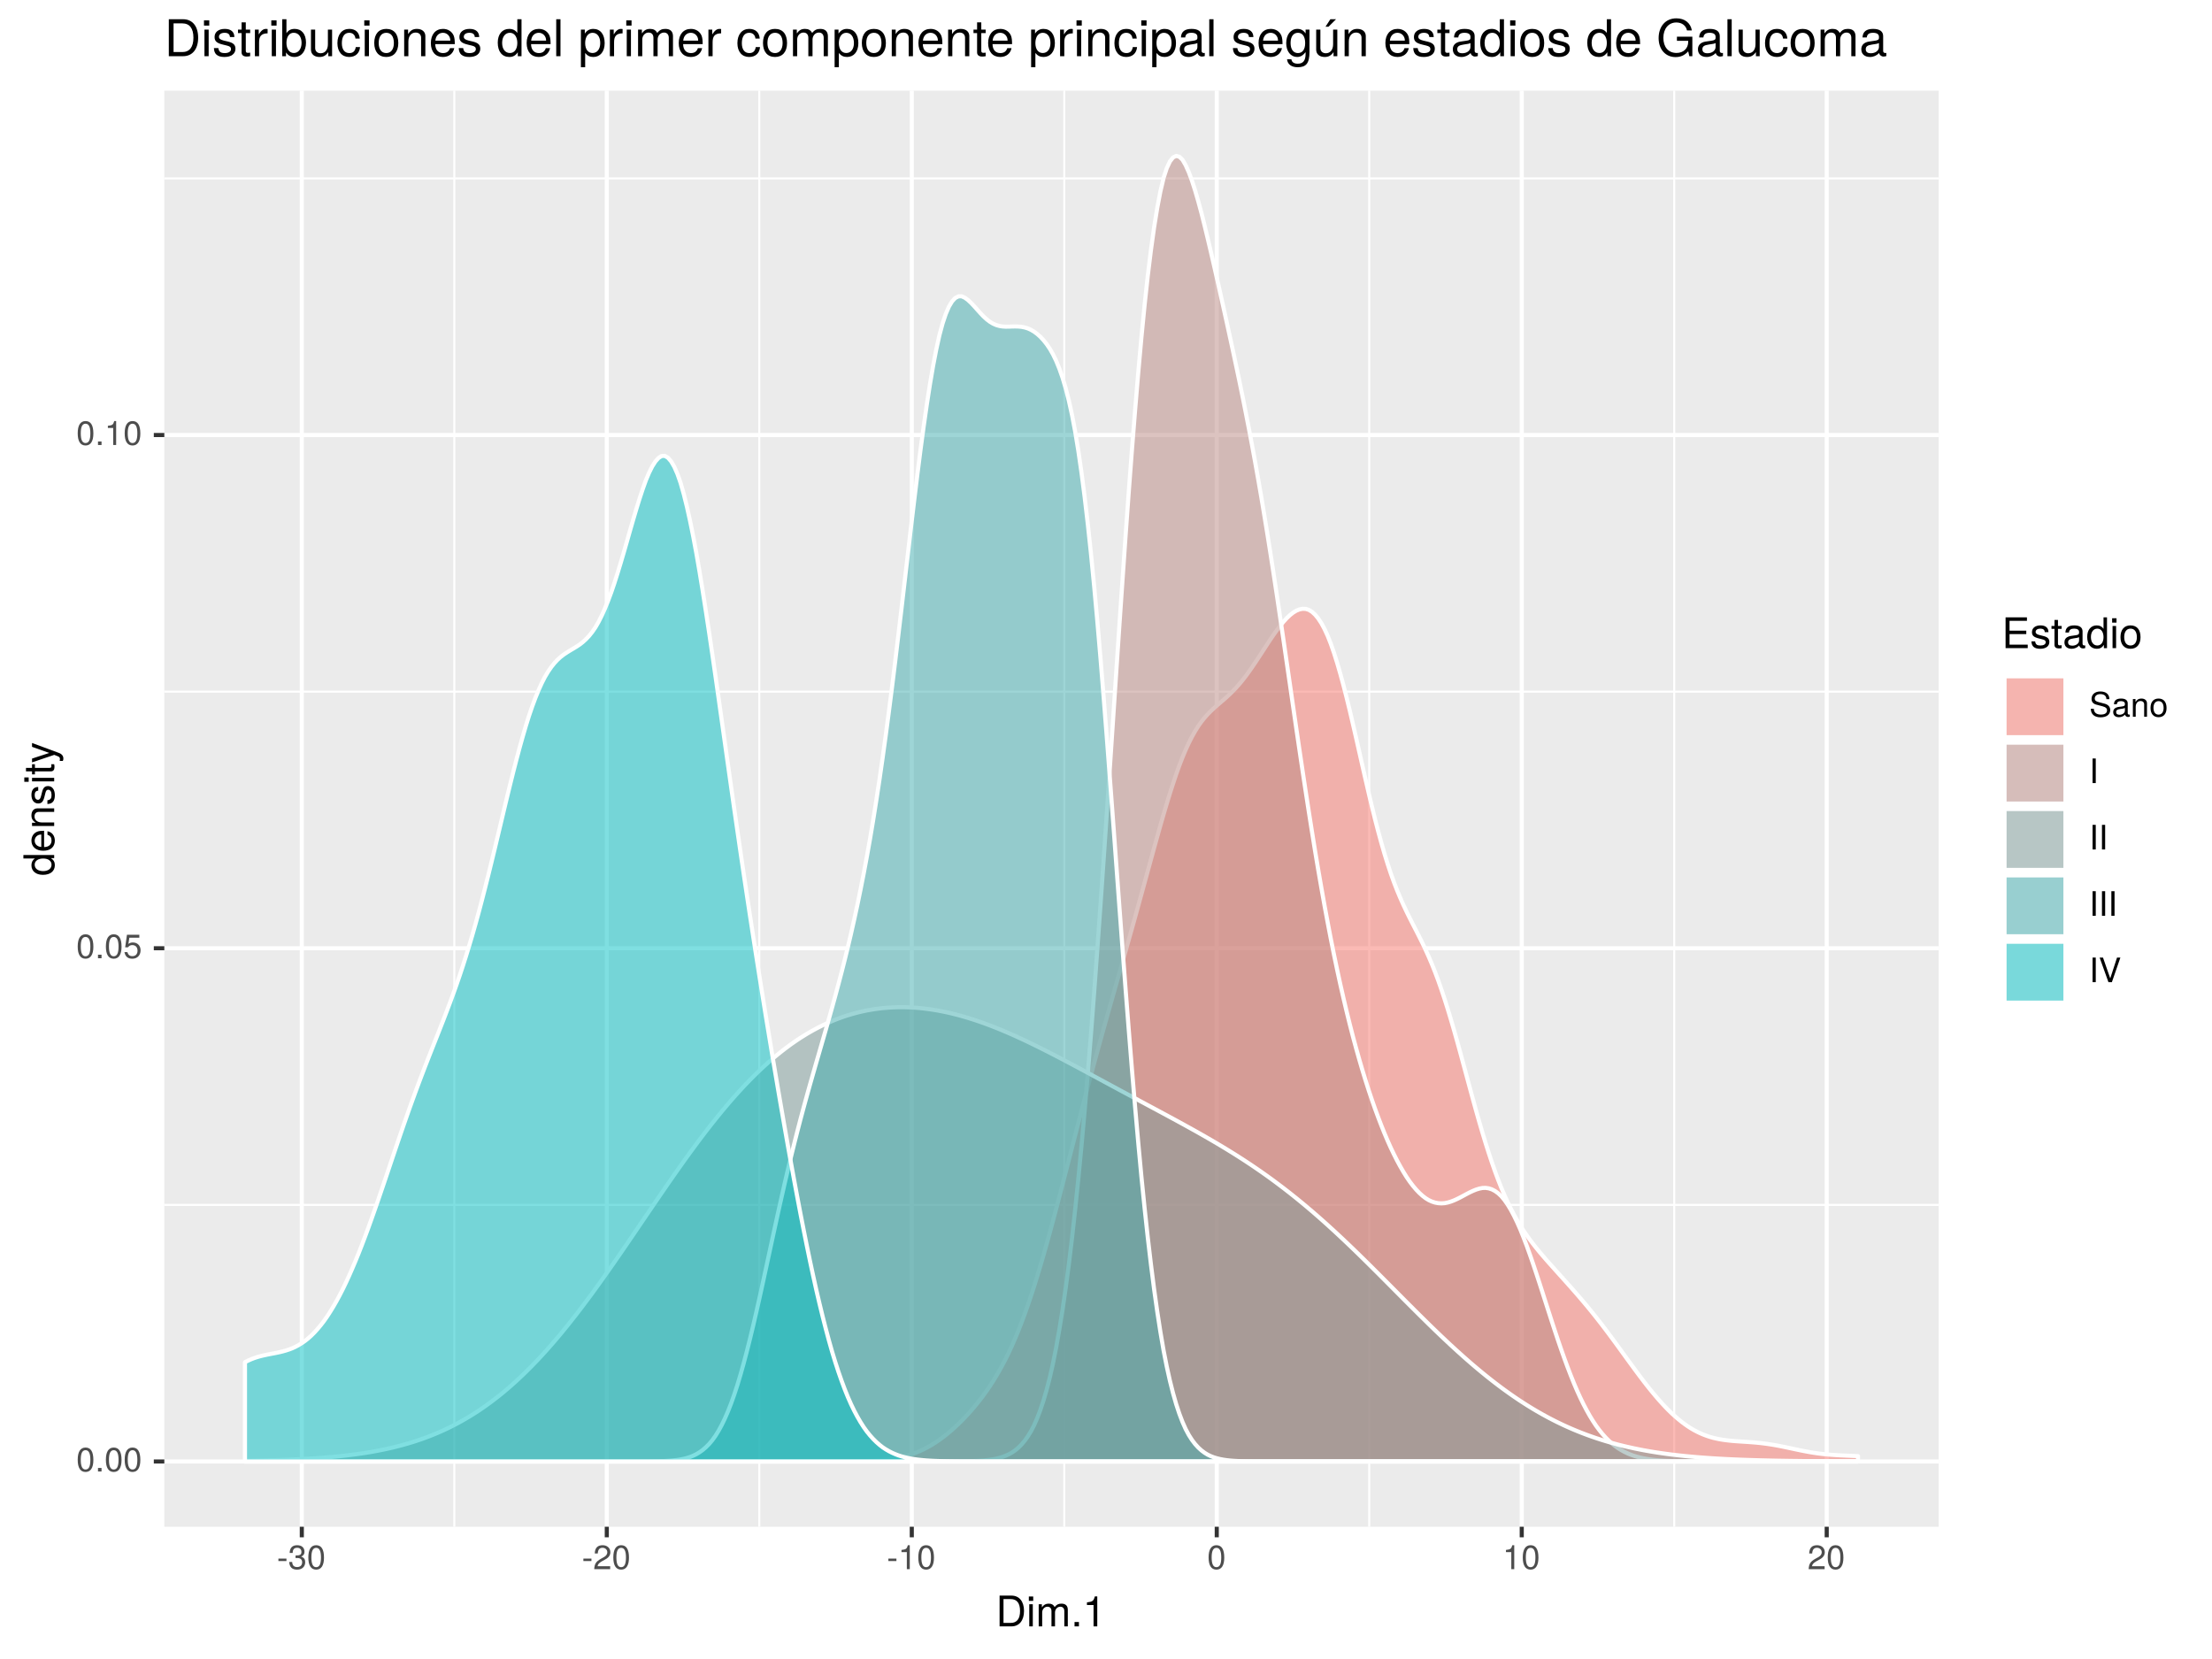 <?xml version="1.0" encoding="UTF-8"?>
<svg xmlns="http://www.w3.org/2000/svg" xmlns:xlink="http://www.w3.org/1999/xlink" width="576pt" height="432pt" viewBox="0 0 576 432" version="1.1">
<defs>
<g>
<symbol overflow="visible" id="glyph0-0">
<path style="stroke:none;" d=""/>
</symbol>
<symbol overflow="visible" id="glyph0-1">
<path style="stroke:none;" d="M 4.453 -3 C 4.453 -5.156 3.781 -6.234 2.422 -6.234 C 1.078 -6.234 0.375 -5.141 0.375 -3.047 C 0.375 -0.953 1.078 0.125 2.422 0.125 C 3.734 0.125 4.453 -0.953 4.453 -3 Z M 3.672 -3.062 C 3.672 -1.297 3.266 -0.516 2.406 -0.516 C 1.578 -0.516 1.172 -1.344 1.172 -3.047 C 1.172 -4.75 1.578 -5.547 2.422 -5.547 C 3.25 -5.547 3.672 -4.734 3.672 -3.062 Z M 3.672 -3.062 "/>
</symbol>
<symbol overflow="visible" id="glyph0-2">
<path style="stroke:none;" d="M 1.688 0 L 1.688 -0.922 L 0.766 -0.922 L 0.766 0 Z M 1.688 0 "/>
</symbol>
<symbol overflow="visible" id="glyph0-3">
<path style="stroke:none;" d="M 4.516 -2.062 C 4.516 -3.297 3.688 -4.109 2.5 -4.109 C 2.062 -4.109 1.703 -4 1.344 -3.734 L 1.594 -5.344 L 4.188 -5.344 L 4.188 -6.109 L 0.969 -6.109 L 0.5 -2.844 L 1.219 -2.844 C 1.578 -3.266 1.875 -3.422 2.359 -3.422 C 3.188 -3.422 3.719 -2.891 3.719 -1.969 C 3.719 -1.062 3.203 -0.547 2.359 -0.547 C 1.688 -0.547 1.266 -0.891 1.078 -1.594 L 0.312 -1.594 C 0.562 -0.359 1.266 0.125 2.375 0.125 C 3.641 0.125 4.516 -0.75 4.516 -2.062 Z M 4.516 -2.062 "/>
</symbol>
<symbol overflow="visible" id="glyph0-4">
<path style="stroke:none;" d="M 3.047 0 L 3.047 -6.234 L 2.547 -6.234 C 2.266 -5.281 2.094 -5.141 0.891 -5 L 0.891 -4.438 L 2.281 -4.438 L 2.281 0 Z M 3.047 0 "/>
</symbol>
<symbol overflow="visible" id="glyph0-5">
<path style="stroke:none;" d="M 2.5 -2.109 L 2.5 -2.75 L 0.406 -2.75 L 0.406 -2.109 Z M 2.5 -2.109 "/>
</symbol>
<symbol overflow="visible" id="glyph0-6">
<path style="stroke:none;" d="M 4.453 -1.812 C 4.453 -2.562 4.141 -3.016 3.391 -3.266 C 3.969 -3.5 4.266 -3.891 4.266 -4.516 C 4.266 -5.594 3.547 -6.234 2.359 -6.234 C 1.109 -6.234 0.438 -5.547 0.406 -4.219 L 1.188 -4.219 C 1.203 -5.141 1.578 -5.562 2.375 -5.562 C 3.062 -5.562 3.469 -5.156 3.469 -4.5 C 3.469 -3.828 3.188 -3.547 1.938 -3.547 L 1.938 -2.906 L 2.359 -2.906 C 3.219 -2.906 3.656 -2.5 3.656 -1.797 C 3.656 -1.016 3.172 -0.547 2.359 -0.547 C 1.516 -0.547 1.109 -0.969 1.062 -1.875 L 0.281 -1.875 C 0.375 -0.5 1.062 0.125 2.344 0.125 C 3.625 0.125 4.453 -0.641 4.453 -1.812 Z M 4.453 -1.812 "/>
</symbol>
<symbol overflow="visible" id="glyph0-7">
<path style="stroke:none;" d="M 4.5 -4.406 C 4.5 -5.469 3.672 -6.234 2.5 -6.234 C 1.219 -6.234 0.484 -5.594 0.438 -4.078 L 1.219 -4.078 C 1.281 -5.125 1.703 -5.562 2.469 -5.562 C 3.172 -5.562 3.703 -5.062 3.703 -4.391 C 3.703 -3.891 3.406 -3.469 2.859 -3.156 L 2.047 -2.703 C 0.75 -1.969 0.375 -1.375 0.297 0 L 4.453 0 L 4.453 -0.766 L 1.172 -0.766 C 1.25 -1.281 1.531 -1.594 2.297 -2.047 L 3.172 -2.531 C 4.047 -2.984 4.5 -3.641 4.5 -4.406 Z M 4.5 -4.406 "/>
</symbol>
<symbol overflow="visible" id="glyph0-8">
<path style="stroke:none;" d="M 5.469 -1.766 C 5.469 -2.547 4.969 -3.125 4.094 -3.375 L 2.484 -3.797 C 1.719 -4 1.438 -4.25 1.438 -4.75 C 1.438 -5.406 2 -5.891 2.875 -5.891 C 3.891 -5.891 4.469 -5.422 4.469 -4.578 L 5.25 -4.578 C 5.25 -5.844 4.375 -6.578 2.891 -6.578 C 1.484 -6.578 0.609 -5.797 0.609 -4.641 C 0.609 -3.859 1.031 -3.359 1.875 -3.141 L 3.469 -2.719 C 4.281 -2.5 4.641 -2.188 4.641 -1.688 C 4.641 -0.969 4.109 -0.562 3.016 -0.562 C 1.797 -0.562 1.203 -1.172 1.203 -2.078 L 0.422 -2.078 C 0.422 -0.578 1.438 0.156 2.953 0.156 C 4.578 0.156 5.469 -0.609 5.469 -1.766 Z M 5.469 -1.766 "/>
</symbol>
<symbol overflow="visible" id="glyph0-9">
<path style="stroke:none;" d="M 4.703 -0.016 L 4.703 -0.578 C 4.625 -0.547 4.594 -0.547 4.547 -0.547 C 4.297 -0.547 4.156 -0.688 4.156 -0.922 L 4.156 -3.484 C 4.156 -4.297 3.547 -4.734 2.422 -4.734 C 1.297 -4.734 0.609 -4.312 0.578 -3.25 L 1.312 -3.25 C 1.375 -3.812 1.703 -4.062 2.391 -4.062 C 3.047 -4.062 3.422 -3.812 3.422 -3.375 L 3.422 -3.188 C 3.422 -2.875 3.234 -2.75 2.656 -2.672 C 1.625 -2.547 1.453 -2.5 1.172 -2.391 C 0.641 -2.172 0.375 -1.766 0.375 -1.203 C 0.375 -0.359 0.953 0.125 1.875 0.125 C 2.469 0.125 3.047 -0.109 3.453 -0.547 C 3.531 -0.188 3.844 0.062 4.203 0.062 C 4.359 0.062 4.469 0.047 4.703 -0.016 Z M 3.422 -1.594 C 3.422 -0.938 2.75 -0.516 2.047 -0.516 C 1.469 -0.516 1.141 -0.719 1.141 -1.219 C 1.141 -1.703 1.453 -1.906 2.25 -2.016 C 3.016 -2.125 3.172 -2.156 3.422 -2.281 Z M 3.422 -1.594 "/>
</symbol>
<symbol overflow="visible" id="glyph0-10">
<path style="stroke:none;" d="M 4.281 0 L 4.281 -3.484 C 4.281 -4.25 3.719 -4.734 2.828 -4.734 C 2.141 -4.734 1.703 -4.484 1.297 -3.828 L 1.297 -4.609 L 0.609 -4.609 L 0.609 0 L 1.344 0 L 1.344 -2.547 C 1.344 -3.484 1.859 -4.094 2.609 -4.094 C 3.188 -4.094 3.547 -3.75 3.547 -3.188 L 3.547 0 Z M 4.281 0 "/>
</symbol>
<symbol overflow="visible" id="glyph0-11">
<path style="stroke:none;" d="M 4.484 -2.266 C 4.484 -3.859 3.719 -4.734 2.391 -4.734 C 1.094 -4.734 0.312 -3.859 0.312 -2.312 C 0.312 -0.75 1.094 0.125 2.406 0.125 C 3.688 0.125 4.484 -0.75 4.484 -2.266 Z M 3.719 -2.281 C 3.719 -1.203 3.203 -0.547 2.406 -0.547 C 1.578 -0.547 1.078 -1.188 1.078 -2.312 C 1.078 -3.406 1.578 -4.062 2.406 -4.062 C 3.234 -4.062 3.719 -3.422 3.719 -2.281 Z M 3.719 -2.281 "/>
</symbol>
<symbol overflow="visible" id="glyph0-12">
<path style="stroke:none;" d="M 1.703 0 L 1.703 -6.406 L 0.875 -6.406 L 0.875 0 Z M 1.703 0 "/>
</symbol>
<symbol overflow="visible" id="glyph0-13">
<path style="stroke:none;" d="M 5.672 -6.406 L 4.797 -6.406 L 3.031 -0.984 L 1.141 -6.406 L 0.266 -6.406 L 2.562 0 L 3.453 0 Z M 5.672 -6.406 "/>
</symbol>
<symbol overflow="visible" id="glyph1-0">
<path style="stroke:none;" d=""/>
</symbol>
<symbol overflow="visible" id="glyph1-1">
<path style="stroke:none;" d="M 7.344 -4.016 C 7.344 -6.5 6.109 -8.016 4.062 -8.016 L 0.984 -8.016 L 0.984 0 L 4.062 0 C 6.094 0 7.344 -1.516 7.344 -4.016 Z M 6.312 -4 C 6.312 -1.984 5.484 -0.906 3.891 -0.906 L 2 -0.906 L 2 -7.109 L 3.891 -7.109 C 5.484 -7.109 6.312 -6.047 6.312 -4 Z M 6.312 -4 "/>
</symbol>
<symbol overflow="visible" id="glyph1-2">
<path style="stroke:none;" d="M 1.688 0 L 1.688 -5.766 L 0.766 -5.766 L 0.766 0 Z M 1.797 -6.641 L 1.797 -7.781 L 0.656 -7.781 L 0.656 -6.641 Z M 1.797 -6.641 "/>
</symbol>
<symbol overflow="visible" id="glyph1-3">
<path style="stroke:none;" d="M 8.359 0 L 8.359 -4.328 C 8.359 -5.359 7.781 -5.922 6.703 -5.922 C 5.938 -5.922 5.484 -5.703 4.938 -5.047 C 4.594 -5.672 4.141 -5.922 3.391 -5.922 C 2.625 -5.922 2.109 -5.641 1.609 -4.953 L 1.609 -5.766 L 0.781 -5.766 L 0.781 0 L 1.688 0 L 1.688 -3.625 C 1.688 -4.453 2.297 -5.125 3.047 -5.125 C 3.734 -5.125 4.109 -4.703 4.109 -3.969 L 4.109 0 L 5.031 0 L 5.031 -3.625 C 5.031 -4.453 5.641 -5.125 6.391 -5.125 C 7.062 -5.125 7.453 -4.703 7.453 -3.969 L 7.453 0 Z M 8.359 0 "/>
</symbol>
<symbol overflow="visible" id="glyph1-4">
<path style="stroke:none;" d="M 2.094 0 L 2.094 -1.141 L 0.953 -1.141 L 0.953 0 Z M 2.094 0 "/>
</symbol>
<symbol overflow="visible" id="glyph1-5">
<path style="stroke:none;" d="M 3.812 0 L 3.812 -7.797 L 3.172 -7.797 C 2.844 -6.594 2.625 -6.438 1.125 -6.25 L 1.125 -5.562 L 2.844 -5.562 L 2.844 0 Z M 3.812 0 "/>
</symbol>
<symbol overflow="visible" id="glyph1-6">
<path style="stroke:none;" d="M 6.75 0 L 6.75 -0.906 L 2.016 -0.906 L 2.016 -3.656 L 6.375 -3.656 L 6.375 -4.547 L 2.016 -4.547 L 2.016 -7.109 L 6.547 -7.109 L 6.547 -8.016 L 0.984 -8.016 L 0.984 0 Z M 6.75 0 "/>
</symbol>
<symbol overflow="visible" id="glyph1-7">
<path style="stroke:none;" d="M 5.047 -1.609 C 5.047 -2.469 4.562 -2.906 3.422 -3.172 L 2.547 -3.391 C 1.797 -3.562 1.469 -3.812 1.469 -4.219 C 1.469 -4.734 1.953 -5.078 2.688 -5.078 C 3.438 -5.078 3.828 -4.766 3.844 -4.156 L 4.812 -4.156 C 4.812 -5.297 4.062 -5.922 2.734 -5.922 C 1.391 -5.922 0.516 -5.234 0.516 -4.172 C 0.516 -3.266 0.984 -2.844 2.344 -2.516 L 3.203 -2.297 C 3.844 -2.141 4.094 -1.953 4.094 -1.547 C 4.094 -1 3.547 -0.688 2.75 -0.688 C 1.922 -0.688 1.469 -0.875 1.344 -1.766 L 0.375 -1.766 C 0.422 -0.422 1.172 0.172 2.672 0.172 C 4.125 0.172 5.047 -0.5 5.047 -1.609 Z M 5.047 -1.609 "/>
</symbol>
<symbol overflow="visible" id="glyph1-8">
<path style="stroke:none;" d="M 2.797 0 L 2.797 -0.766 C 2.672 -0.734 2.531 -0.719 2.359 -0.719 C 1.953 -0.719 1.844 -0.844 1.844 -1.25 L 1.844 -5.016 L 2.797 -5.016 L 2.797 -5.766 L 1.844 -5.766 L 1.844 -7.344 L 0.938 -7.344 L 0.938 -5.766 L 0.156 -5.766 L 0.156 -5.016 L 0.938 -5.016 L 0.938 -0.844 C 0.938 -0.25 1.328 0.078 2.047 0.078 C 2.266 0.078 2.484 0.062 2.797 0 Z M 2.797 0 "/>
</symbol>
<symbol overflow="visible" id="glyph1-9">
<path style="stroke:none;" d="M 5.891 -0.016 L 5.891 -0.719 C 5.781 -0.688 5.734 -0.688 5.688 -0.688 C 5.375 -0.688 5.188 -0.859 5.188 -1.141 L 5.188 -4.359 C 5.188 -5.375 4.438 -5.922 3.031 -5.922 C 1.625 -5.922 0.766 -5.391 0.719 -4.062 L 1.641 -4.062 C 1.719 -4.766 2.141 -5.078 2.984 -5.078 C 3.812 -5.078 4.281 -4.781 4.281 -4.219 L 4.281 -3.984 C 4.281 -3.594 4.047 -3.438 3.328 -3.344 C 2.031 -3.172 1.828 -3.141 1.469 -2.984 C 0.797 -2.719 0.469 -2.203 0.469 -1.5 C 0.469 -0.453 1.188 0.172 2.359 0.172 C 3.094 0.172 3.812 -0.141 4.312 -0.688 C 4.406 -0.234 4.812 0.078 5.266 0.078 C 5.438 0.078 5.594 0.062 5.891 -0.016 Z M 4.281 -1.984 C 4.281 -1.172 3.438 -0.641 2.547 -0.641 C 1.844 -0.641 1.422 -0.891 1.422 -1.516 C 1.422 -2.125 1.828 -2.391 2.812 -2.531 C 3.766 -2.656 3.969 -2.703 4.281 -2.844 Z M 4.281 -1.984 "/>
</symbol>
<symbol overflow="visible" id="glyph1-10">
<path style="stroke:none;" d="M 5.438 0 L 5.438 -8.016 L 4.531 -8.016 L 4.531 -5.031 C 4.141 -5.625 3.531 -5.922 2.766 -5.922 C 1.266 -5.922 0.281 -4.781 0.281 -2.938 C 0.281 -0.984 1.25 0.172 2.797 0.172 C 3.594 0.172 4.141 -0.125 4.625 -0.844 L 4.625 0 Z M 4.531 -2.859 C 4.531 -1.531 3.891 -0.688 2.922 -0.688 C 1.906 -0.688 1.25 -1.547 1.25 -2.875 C 1.25 -4.219 1.906 -5.078 2.922 -5.078 C 3.906 -5.078 4.531 -4.188 4.531 -2.859 Z M 4.531 -2.859 "/>
</symbol>
<symbol overflow="visible" id="glyph1-11">
<path style="stroke:none;" d="M 5.609 -2.844 C 5.609 -4.828 4.656 -5.922 2.984 -5.922 C 1.375 -5.922 0.391 -4.812 0.391 -2.875 C 0.391 -0.953 1.359 0.172 3 0.172 C 4.625 0.172 5.609 -0.953 5.609 -2.844 Z M 4.656 -2.844 C 4.656 -1.5 4.016 -0.688 3 -0.688 C 1.984 -0.688 1.359 -1.484 1.359 -2.875 C 1.359 -4.266 1.984 -5.078 3 -5.078 C 4.031 -5.078 4.656 -4.281 4.656 -2.844 Z M 4.656 -2.844 "/>
</symbol>
<symbol overflow="visible" id="glyph2-0">
<path style="stroke:none;" d=""/>
</symbol>
<symbol overflow="visible" id="glyph2-1">
<path style="stroke:none;" d="M 0 -5.438 L -8.016 -5.438 L -8.016 -4.531 L -5.031 -4.531 C -5.625 -4.141 -5.922 -3.531 -5.922 -2.766 C -5.922 -1.266 -4.781 -0.281 -2.938 -0.281 C -0.984 -0.281 0.172 -1.25 0.172 -2.797 C 0.172 -3.594 -0.125 -4.141 -0.844 -4.625 L 0 -4.625 Z M -2.859 -4.531 C -1.531 -4.531 -0.688 -3.891 -0.688 -2.922 C -0.688 -1.906 -1.547 -1.25 -2.875 -1.25 C -4.219 -1.25 -5.078 -1.906 -5.078 -2.922 C -5.078 -3.906 -4.188 -4.531 -2.859 -4.531 Z M -2.859 -4.531 "/>
</symbol>
<symbol overflow="visible" id="glyph2-2">
<path style="stroke:none;" d="M -2.625 -5.641 C -3.453 -5.641 -3.984 -5.578 -4.406 -5.406 C -5.359 -5.031 -5.922 -4.156 -5.922 -3.078 C -5.922 -1.469 -4.734 -0.438 -2.844 -0.438 C -0.953 -0.438 0.172 -1.438 0.172 -3.062 C 0.172 -4.375 -0.578 -5.297 -1.75 -5.516 L -1.75 -4.594 C -0.984 -4.344 -0.688 -3.828 -0.688 -3.094 C -0.688 -2.141 -1.297 -1.422 -2.625 -1.391 Z M -3.438 -4.656 C -3.438 -4.656 -3.391 -4.656 -3.359 -4.656 L -3.359 -1.422 C -4.391 -1.5 -5.078 -2.141 -5.078 -3.062 C -5.078 -3.969 -4.328 -4.656 -3.438 -4.656 Z M -3.438 -4.656 "/>
</symbol>
<symbol overflow="visible" id="glyph2-3">
<path style="stroke:none;" d="M 0 -5.359 L -4.359 -5.359 C -5.312 -5.359 -5.922 -4.641 -5.922 -3.531 C -5.922 -2.672 -5.594 -2.125 -4.797 -1.609 L -5.766 -1.609 L -5.766 -0.766 L 0 -0.766 L 0 -1.688 L -3.172 -1.688 C -4.359 -1.688 -5.125 -2.328 -5.125 -3.25 C -5.125 -3.984 -4.688 -4.438 -4 -4.438 L 0 -4.438 Z M 0 -5.359 "/>
</symbol>
<symbol overflow="visible" id="glyph2-4">
<path style="stroke:none;" d="M -1.609 -5.047 C -2.469 -5.047 -2.906 -4.562 -3.172 -3.422 L -3.391 -2.547 C -3.562 -1.797 -3.812 -1.469 -4.219 -1.469 C -4.734 -1.469 -5.078 -1.953 -5.078 -2.688 C -5.078 -3.438 -4.766 -3.828 -4.156 -3.844 L -4.156 -4.812 C -5.297 -4.812 -5.922 -4.062 -5.922 -2.734 C -5.922 -1.391 -5.234 -0.516 -4.172 -0.516 C -3.266 -0.516 -2.844 -0.984 -2.516 -2.344 L -2.297 -3.203 C -2.141 -3.844 -1.953 -4.094 -1.547 -4.094 C -1 -4.094 -0.688 -3.547 -0.688 -2.75 C -0.688 -1.922 -0.875 -1.469 -1.766 -1.344 L -1.766 -0.375 C -0.422 -0.422 0.172 -1.172 0.172 -2.672 C 0.172 -4.125 -0.5 -5.047 -1.609 -5.047 Z M -1.609 -5.047 "/>
</symbol>
<symbol overflow="visible" id="glyph2-5">
<path style="stroke:none;" d="M 0 -1.688 L -5.766 -1.688 L -5.766 -0.766 L 0 -0.766 Z M -6.641 -1.797 L -7.781 -1.797 L -7.781 -0.656 L -6.641 -0.656 Z M -6.641 -1.797 "/>
</symbol>
<symbol overflow="visible" id="glyph2-6">
<path style="stroke:none;" d="M 0 -2.797 L -0.766 -2.797 C -0.734 -2.672 -0.719 -2.531 -0.719 -2.359 C -0.719 -1.953 -0.844 -1.844 -1.25 -1.844 L -5.016 -1.844 L -5.016 -2.797 L -5.766 -2.797 L -5.766 -1.844 L -7.344 -1.844 L -7.344 -0.938 L -5.766 -0.938 L -5.766 -0.156 L -5.016 -0.156 L -5.016 -0.938 L -0.844 -0.938 C -0.25 -0.938 0.078 -1.328 0.078 -2.047 C 0.078 -2.266 0.062 -2.484 0 -2.797 Z M 0 -2.797 "/>
</symbol>
<symbol overflow="visible" id="glyph2-7">
<path style="stroke:none;" d="M -5.766 -5.266 L -5.766 -4.266 L -1.281 -2.672 L -5.766 -1.203 L -5.766 -0.219 L 0.016 -2.172 L 0.938 -1.812 C 1.344 -1.656 1.5 -1.469 1.5 -1.078 C 1.5 -0.953 1.469 -0.797 1.438 -0.594 L 2.25 -0.594 C 2.359 -0.781 2.391 -0.969 2.391 -1.203 C 2.391 -1.859 2.031 -2.391 1.203 -2.688 Z M -5.766 -5.266 "/>
</symbol>
<symbol overflow="visible" id="glyph3-0">
<path style="stroke:none;" d=""/>
</symbol>
<symbol overflow="visible" id="glyph3-1">
<path style="stroke:none;" d="M 8.812 -4.812 C 8.812 -7.797 7.328 -9.625 4.891 -9.625 L 1.172 -9.625 L 1.172 0 L 4.891 0 C 7.312 0 8.812 -1.828 8.812 -4.812 Z M 7.578 -4.812 C 7.578 -2.375 6.578 -1.078 4.672 -1.078 L 2.406 -1.078 L 2.406 -8.547 L 4.672 -8.547 C 6.578 -8.547 7.578 -7.266 7.578 -4.812 Z M 7.578 -4.812 "/>
</symbol>
<symbol overflow="visible" id="glyph3-2">
<path style="stroke:none;" d="M 2.016 0 L 2.016 -6.922 L 0.922 -6.922 L 0.922 0 Z M 2.172 -7.969 L 2.172 -9.328 L 0.797 -9.328 L 0.797 -7.969 Z M 2.172 -7.969 "/>
</symbol>
<symbol overflow="visible" id="glyph3-3">
<path style="stroke:none;" d="M 6.062 -1.938 C 6.062 -2.969 5.484 -3.484 4.109 -3.812 L 3.047 -4.062 C 2.156 -4.281 1.766 -4.562 1.766 -5.062 C 1.766 -5.688 2.344 -6.094 3.234 -6.094 C 4.125 -6.094 4.594 -5.719 4.625 -4.984 L 5.781 -4.984 C 5.766 -6.344 4.875 -7.109 3.281 -7.109 C 1.656 -7.109 0.625 -6.281 0.625 -5 C 0.625 -3.922 1.172 -3.406 2.812 -3.016 L 3.844 -2.766 C 4.609 -2.578 4.906 -2.344 4.906 -1.844 C 4.906 -1.203 4.266 -0.812 3.297 -0.812 C 2.312 -0.812 1.75 -1.062 1.609 -2.109 L 0.453 -2.109 C 0.5 -0.516 1.406 0.203 3.203 0.203 C 4.953 0.203 6.062 -0.609 6.062 -1.938 Z M 6.062 -1.938 "/>
</symbol>
<symbol overflow="visible" id="glyph3-4">
<path style="stroke:none;" d="M 3.359 0 L 3.359 -0.922 C 3.203 -0.891 3.031 -0.875 2.828 -0.875 C 2.344 -0.875 2.219 -1 2.219 -1.484 L 2.219 -6.016 L 3.359 -6.016 L 3.359 -6.922 L 2.219 -6.922 L 2.219 -8.812 L 1.125 -8.812 L 1.125 -6.922 L 0.188 -6.922 L 0.188 -6.016 L 1.125 -6.016 L 1.125 -1 C 1.125 -0.297 1.594 0.094 2.453 0.094 C 2.719 0.094 2.984 0.062 3.359 0 Z M 3.359 0 "/>
</symbol>
<symbol overflow="visible" id="glyph3-5">
<path style="stroke:none;" d="M 4.234 -5.953 L 4.234 -7.078 C 4.047 -7.109 3.969 -7.109 3.812 -7.109 C 3.109 -7.109 2.562 -6.688 1.922 -5.672 L 1.922 -6.922 L 0.922 -6.922 L 0.922 0 L 2.016 0 L 2.016 -3.594 C 2.016 -5.156 2.531 -5.922 4.234 -5.953 Z M 4.234 -5.953 "/>
</symbol>
<symbol overflow="visible" id="glyph3-6">
<path style="stroke:none;" d="M 6.906 -3.531 C 6.906 -5.781 5.766 -7.109 3.953 -7.109 C 3 -7.109 2.328 -6.766 1.812 -5.984 L 1.812 -9.625 L 0.719 -9.625 L 0.719 0 L 1.703 0 L 1.703 -0.984 C 2.234 -0.188 2.938 0.203 3.891 0.203 C 5.719 0.203 6.906 -1.297 6.906 -3.531 Z M 5.75 -3.469 C 5.75 -1.906 4.938 -0.828 3.734 -0.828 C 2.578 -0.828 1.812 -1.891 1.812 -3.453 C 1.812 -5.078 2.578 -6.141 3.734 -6.094 C 4.969 -6.094 5.75 -5.016 5.75 -3.469 Z M 5.75 -3.469 "/>
</symbol>
<symbol overflow="visible" id="glyph3-7">
<path style="stroke:none;" d="M 6.359 0 L 6.359 -6.922 L 5.266 -6.922 L 5.266 -3.109 C 5.266 -1.688 4.531 -0.766 3.375 -0.766 C 2.516 -0.766 1.953 -1.297 1.953 -2.125 L 1.953 -6.922 L 0.859 -6.922 L 0.859 -1.688 C 0.859 -0.547 1.719 0.203 3.062 0.203 C 4.078 0.203 4.734 -0.156 5.375 -1.062 L 5.375 0 Z M 6.359 0 "/>
</symbol>
<symbol overflow="visible" id="glyph3-8">
<path style="stroke:none;" d="M 6.297 -2.375 L 5.188 -2.375 C 5 -1.266 4.438 -0.812 3.5 -0.812 C 2.281 -0.812 1.562 -1.75 1.562 -3.391 C 1.562 -5.125 2.266 -6.094 3.469 -6.094 C 4.391 -6.094 4.984 -5.562 5.109 -4.594 L 6.219 -4.594 C 6.094 -6.281 5.031 -7.109 3.484 -7.109 C 1.625 -7.109 0.406 -5.688 0.406 -3.391 C 0.406 -1.156 1.594 0.203 3.469 0.203 C 5.125 0.203 6.172 -0.797 6.297 -2.375 Z M 6.297 -2.375 "/>
</symbol>
<symbol overflow="visible" id="glyph3-9">
<path style="stroke:none;" d="M 6.734 -3.406 C 6.734 -5.797 5.578 -7.109 3.594 -7.109 C 1.656 -7.109 0.469 -5.781 0.469 -3.453 C 0.469 -1.141 1.641 0.203 3.609 0.203 C 5.547 0.203 6.734 -1.141 6.734 -3.406 Z M 5.578 -3.422 C 5.578 -1.797 4.812 -0.812 3.609 -0.812 C 2.375 -0.812 1.625 -1.781 1.625 -3.453 C 1.625 -5.125 2.375 -6.094 3.609 -6.094 C 4.844 -6.094 5.578 -5.141 5.578 -3.422 Z M 5.578 -3.422 "/>
</symbol>
<symbol overflow="visible" id="glyph3-10">
<path style="stroke:none;" d="M 6.438 0 L 6.438 -5.234 C 6.438 -6.375 5.578 -7.109 4.234 -7.109 C 3.203 -7.109 2.547 -6.719 1.938 -5.75 L 1.938 -6.922 L 0.922 -6.922 L 0.922 0 L 2.016 0 L 2.016 -3.812 C 2.016 -5.234 2.781 -6.156 3.906 -6.156 C 4.781 -6.156 5.328 -5.625 5.328 -4.797 L 5.328 0 Z M 6.438 0 "/>
</symbol>
<symbol overflow="visible" id="glyph3-11">
<path style="stroke:none;" d="M 6.766 -3.141 C 6.766 -4.141 6.688 -4.781 6.5 -5.297 C 6.047 -6.438 4.984 -7.109 3.703 -7.109 C 1.766 -7.109 0.531 -5.688 0.531 -3.422 C 0.531 -1.156 1.734 0.203 3.672 0.203 C 5.25 0.203 6.344 -0.703 6.625 -2.094 L 5.516 -2.094 C 5.219 -1.188 4.594 -0.812 3.703 -0.812 C 2.562 -0.812 1.703 -1.562 1.672 -3.141 Z M 5.594 -4.125 C 5.594 -4.125 5.594 -4.062 5.578 -4.047 L 1.703 -4.047 C 1.797 -5.266 2.578 -6.094 3.688 -6.094 C 4.766 -6.094 5.594 -5.203 5.594 -4.125 Z M 5.594 -4.125 "/>
</symbol>
<symbol overflow="visible" id="glyph3-12">
<path style="stroke:none;" d=""/>
</symbol>
<symbol overflow="visible" id="glyph3-13">
<path style="stroke:none;" d="M 6.531 0 L 6.531 -9.625 L 5.438 -9.625 L 5.438 -6.047 C 4.984 -6.75 4.234 -7.109 3.312 -7.109 C 1.516 -7.109 0.344 -5.734 0.344 -3.531 C 0.344 -1.188 1.484 0.203 3.359 0.203 C 4.297 0.203 4.969 -0.156 5.562 -1.016 L 5.562 0 Z M 5.438 -3.438 C 5.438 -1.828 4.672 -0.828 3.516 -0.828 C 2.297 -0.828 1.484 -1.844 1.484 -3.453 C 1.484 -5.062 2.297 -6.094 3.5 -6.094 C 4.688 -6.094 5.438 -5.031 5.438 -3.438 Z M 5.438 -3.438 "/>
</symbol>
<symbol overflow="visible" id="glyph3-14">
<path style="stroke:none;" d="M 2 0 L 2 -9.625 L 0.891 -9.625 L 0.891 0 Z M 2 0 "/>
</symbol>
<symbol overflow="visible" id="glyph3-15">
<path style="stroke:none;" d="M 6.906 -3.391 C 6.906 -5.719 5.766 -7.109 3.938 -7.109 C 3 -7.109 2.25 -6.688 1.734 -5.875 L 1.734 -6.922 L 0.719 -6.922 L 0.719 2.875 L 1.828 2.875 L 1.828 -0.828 C 2.406 -0.125 3.047 0.203 3.953 0.203 C 5.734 0.203 6.906 -1.188 6.906 -3.391 Z M 5.75 -3.422 C 5.75 -1.844 4.953 -0.828 3.75 -0.828 C 2.594 -0.828 1.828 -1.781 1.828 -3.406 C 1.828 -5.031 2.594 -6.094 3.75 -6.094 C 4.969 -6.094 5.75 -5.062 5.75 -3.422 Z M 5.75 -3.422 "/>
</symbol>
<symbol overflow="visible" id="glyph3-16">
<path style="stroke:none;" d="M 10.031 0 L 10.031 -5.188 C 10.031 -6.438 9.344 -7.109 8.047 -7.109 C 7.125 -7.109 6.578 -6.844 5.922 -6.062 C 5.516 -6.797 4.969 -7.109 4.062 -7.109 C 3.141 -7.109 2.531 -6.766 1.938 -5.938 L 1.938 -6.922 L 0.938 -6.922 L 0.938 0 L 2.031 0 L 2.031 -4.344 C 2.031 -5.344 2.766 -6.156 3.656 -6.156 C 4.469 -6.156 4.938 -5.656 4.938 -4.766 L 4.938 0 L 6.031 0 L 6.031 -4.344 C 6.031 -5.344 6.766 -6.156 7.672 -6.156 C 8.469 -6.156 8.938 -5.641 8.938 -4.766 L 8.938 0 Z M 10.031 0 "/>
</symbol>
<symbol overflow="visible" id="glyph3-17">
<path style="stroke:none;" d="M 7.062 -0.031 L 7.062 -0.859 C 6.938 -0.828 6.891 -0.828 6.828 -0.828 C 6.438 -0.828 6.234 -1.031 6.234 -1.375 L 6.234 -5.234 C 6.234 -6.453 5.328 -7.109 3.625 -7.109 C 1.953 -7.109 0.922 -6.469 0.859 -4.875 L 1.969 -4.875 C 2.062 -5.719 2.562 -6.094 3.594 -6.094 C 4.578 -6.094 5.141 -5.734 5.141 -5.062 L 5.141 -4.781 C 5.141 -4.312 4.859 -4.125 3.984 -4.016 C 2.422 -3.812 2.188 -3.766 1.766 -3.594 C 0.969 -3.266 0.547 -2.641 0.547 -1.797 C 0.547 -0.547 1.422 0.203 2.828 0.203 C 3.703 0.203 4.562 -0.172 5.172 -0.812 C 5.297 -0.297 5.766 0.094 6.312 0.094 C 6.531 0.094 6.703 0.062 7.062 -0.031 Z M 5.141 -2.391 C 5.141 -1.406 4.125 -0.766 3.062 -0.766 C 2.203 -0.766 1.703 -1.062 1.703 -1.828 C 1.703 -2.547 2.188 -2.859 3.359 -3.031 C 4.531 -3.188 4.766 -3.25 5.141 -3.422 Z M 5.141 -2.391 "/>
</symbol>
<symbol overflow="visible" id="glyph3-18">
<path style="stroke:none;" d="M 6.453 -1.141 L 6.453 -6.922 L 5.438 -6.922 L 5.438 -5.922 C 4.891 -6.734 4.219 -7.109 3.328 -7.109 C 1.578 -7.109 0.391 -5.641 0.391 -3.391 C 0.391 -1.219 1.609 0.203 3.234 0.203 C 4.109 0.203 4.719 -0.172 5.438 -1.047 L 5.438 -0.578 C 5.438 1.25 4.688 1.953 3.406 1.953 C 2.531 1.953 1.859 1.641 1.734 0.797 L 0.609 0.797 C 0.719 2.094 1.75 2.875 3.359 2.875 C 5.531 2.875 6.453 1.922 6.453 -1.141 Z M 5.328 -3.422 C 5.328 -1.766 4.625 -0.812 3.453 -0.812 C 2.25 -0.812 1.531 -1.781 1.531 -3.453 C 1.531 -5.125 2.266 -6.094 3.453 -6.094 C 4.641 -6.094 5.328 -5.094 5.328 -3.422 Z M 5.328 -3.422 "/>
</symbol>
<symbol overflow="visible" id="glyph3-19">
<path style="stroke:none;" d="M 6.359 0 L 6.359 -6.922 L 5.266 -6.922 L 5.266 -3.109 C 5.266 -1.688 4.531 -0.766 3.375 -0.766 C 2.516 -0.766 1.953 -1.297 1.953 -2.125 L 1.953 -6.922 L 0.859 -6.922 L 0.859 -1.688 C 0.859 -0.547 1.719 0.203 3.062 0.203 C 4.078 0.203 4.734 -0.156 5.375 -1.062 L 5.375 0 Z M 6.031 -9.625 L 4.547 -9.625 L 3.281 -7.672 L 4.062 -7.672 Z M 6.031 -9.625 "/>
</symbol>
<symbol overflow="visible" id="glyph3-20">
<path style="stroke:none;" d="M 9.359 0 L 9.359 -5.078 L 5.344 -5.078 L 5.344 -4 L 8.281 -4 L 8.281 -3.734 C 8.281 -2.016 7.016 -0.844 5.25 -0.844 C 3.078 -0.844 1.812 -2.422 1.812 -4.781 C 1.812 -7.141 3.156 -8.781 5.188 -8.781 C 6.656 -8.781 7.703 -7.953 7.969 -6.703 L 9.234 -6.703 C 8.891 -8.656 7.406 -9.859 5.203 -9.859 C 2.25 -9.859 0.578 -7.594 0.578 -4.719 C 0.578 -1.75 2.391 0.234 4.984 0.234 C 6.297 0.234 7.344 -0.219 8.281 -1.266 L 8.578 0 Z M 9.359 0 "/>
</symbol>
</g>
<clipPath id="clip1">
  <path d="M 42.789 23.598 L 505 23.598 L 505 398 L 42.789 398 Z M 42.789 23.598 "/>
</clipPath>
<clipPath id="clip2">
  <path d="M 42.789 313 L 505.828 313 L 505.828 315 L 42.789 315 Z M 42.789 313 "/>
</clipPath>
<clipPath id="clip3">
  <path d="M 42.789 179 L 505.828 179 L 505.828 181 L 42.789 181 Z M 42.789 179 "/>
</clipPath>
<clipPath id="clip4">
  <path d="M 42.789 46 L 505.828 46 L 505.828 47 L 42.789 47 Z M 42.789 46 "/>
</clipPath>
<clipPath id="clip5">
  <path d="M 118 23.598 L 119 23.598 L 119 398 L 118 398 Z M 118 23.598 "/>
</clipPath>
<clipPath id="clip6">
  <path d="M 197 23.598 L 198 23.598 L 198 398 L 197 398 Z M 197 23.598 "/>
</clipPath>
<clipPath id="clip7">
  <path d="M 276 23.598 L 278 23.598 L 278 398 L 276 398 Z M 276 23.598 "/>
</clipPath>
<clipPath id="clip8">
  <path d="M 356 23.598 L 357 23.598 L 357 398 L 356 398 Z M 356 23.598 "/>
</clipPath>
<clipPath id="clip9">
  <path d="M 435 23.598 L 437 23.598 L 437 398 L 435 398 Z M 435 23.598 "/>
</clipPath>
<clipPath id="clip10">
  <path d="M 42.789 380 L 505.828 380 L 505.828 382 L 42.789 382 Z M 42.789 380 "/>
</clipPath>
<clipPath id="clip11">
  <path d="M 42.789 246 L 505.828 246 L 505.828 248 L 42.789 248 Z M 42.789 246 "/>
</clipPath>
<clipPath id="clip12">
  <path d="M 42.789 112 L 505.828 112 L 505.828 114 L 42.789 114 Z M 42.789 112 "/>
</clipPath>
<clipPath id="clip13">
  <path d="M 78 23.598 L 80 23.598 L 80 398.566 L 78 398.566 Z M 78 23.598 "/>
</clipPath>
<clipPath id="clip14">
  <path d="M 157 23.598 L 159 23.598 L 159 398.566 L 157 398.566 Z M 157 23.598 "/>
</clipPath>
<clipPath id="clip15">
  <path d="M 236 23.598 L 238 23.598 L 238 398.566 L 236 398.566 Z M 236 23.598 "/>
</clipPath>
<clipPath id="clip16">
  <path d="M 316 23.598 L 318 23.598 L 318 398.566 L 316 398.566 Z M 316 23.598 "/>
</clipPath>
<clipPath id="clip17">
  <path d="M 395 23.598 L 397 23.598 L 397 398.566 L 395 398.566 Z M 395 23.598 "/>
</clipPath>
<clipPath id="clip18">
  <path d="M 475 23.598 L 477 23.598 L 477 398.566 L 475 398.566 Z M 475 23.598 "/>
</clipPath>
</defs>
<g id="surface4761">
<rect x="0" y="0" width="576" height="432" style="fill:rgb(100%,100%,100%);fill-opacity:1;stroke:none;"/>
<rect x="0" y="0" width="576" height="432" style="fill:rgb(100%,100%,100%);fill-opacity:1;stroke:none;"/>
<path style="fill:none;stroke-width:1.067;stroke-linecap:round;stroke-linejoin:round;stroke:rgb(100%,100%,100%);stroke-opacity:1;stroke-miterlimit:10;" d="M 0 432 L 576 432 L 576 0 L 0 0 Z M 0 432 "/>
<g clip-path="url(#clip1)" clip-rule="nonzero">
<path style=" stroke:none;fill-rule:nonzero;fill:rgb(92.157%,92.157%,92.157%);fill-opacity:1;" d="M 42.789 397.57 L 504.828 397.57 L 504.828 23.602 L 42.789 23.602 Z M 42.789 397.57 "/>
</g>
<g clip-path="url(#clip2)" clip-rule="nonzero">
<path style="fill:none;stroke-width:0.533;stroke-linecap:butt;stroke-linejoin:round;stroke:rgb(100%,100%,100%);stroke-opacity:1;stroke-miterlimit:10;" d="M 42.789 313.746 L 504.828 313.746 "/>
</g>
<g clip-path="url(#clip3)" clip-rule="nonzero">
<path style="fill:none;stroke-width:0.533;stroke-linecap:butt;stroke-linejoin:round;stroke:rgb(100%,100%,100%);stroke-opacity:1;stroke-miterlimit:10;" d="M 42.789 180.102 L 504.828 180.102 "/>
</g>
<g clip-path="url(#clip4)" clip-rule="nonzero">
<path style="fill:none;stroke-width:0.533;stroke-linecap:butt;stroke-linejoin:round;stroke:rgb(100%,100%,100%);stroke-opacity:1;stroke-miterlimit:10;" d="M 42.789 46.453 L 504.828 46.453 "/>
</g>
<g clip-path="url(#clip5)" clip-rule="nonzero">
<path style="fill:none;stroke-width:0.533;stroke-linecap:butt;stroke-linejoin:round;stroke:rgb(100%,100%,100%);stroke-opacity:1;stroke-miterlimit:10;" d="M 118.301 397.57 L 118.301 23.598 "/>
</g>
<g clip-path="url(#clip6)" clip-rule="nonzero">
<path style="fill:none;stroke-width:0.533;stroke-linecap:butt;stroke-linejoin:round;stroke:rgb(100%,100%,100%);stroke-opacity:1;stroke-miterlimit:10;" d="M 197.715 397.57 L 197.715 23.598 "/>
</g>
<g clip-path="url(#clip7)" clip-rule="nonzero">
<path style="fill:none;stroke-width:0.533;stroke-linecap:butt;stroke-linejoin:round;stroke:rgb(100%,100%,100%);stroke-opacity:1;stroke-miterlimit:10;" d="M 277.133 397.57 L 277.133 23.598 "/>
</g>
<g clip-path="url(#clip8)" clip-rule="nonzero">
<path style="fill:none;stroke-width:0.533;stroke-linecap:butt;stroke-linejoin:round;stroke:rgb(100%,100%,100%);stroke-opacity:1;stroke-miterlimit:10;" d="M 356.547 397.57 L 356.547 23.598 "/>
</g>
<g clip-path="url(#clip9)" clip-rule="nonzero">
<path style="fill:none;stroke-width:0.533;stroke-linecap:butt;stroke-linejoin:round;stroke:rgb(100%,100%,100%);stroke-opacity:1;stroke-miterlimit:10;" d="M 435.965 397.57 L 435.965 23.598 "/>
</g>
<g clip-path="url(#clip10)" clip-rule="nonzero">
<path style="fill:none;stroke-width:1.067;stroke-linecap:butt;stroke-linejoin:round;stroke:rgb(100%,100%,100%);stroke-opacity:1;stroke-miterlimit:10;" d="M 42.789 380.57 L 504.828 380.57 "/>
</g>
<g clip-path="url(#clip11)" clip-rule="nonzero">
<path style="fill:none;stroke-width:1.067;stroke-linecap:butt;stroke-linejoin:round;stroke:rgb(100%,100%,100%);stroke-opacity:1;stroke-miterlimit:10;" d="M 42.789 246.922 L 504.828 246.922 "/>
</g>
<g clip-path="url(#clip12)" clip-rule="nonzero">
<path style="fill:none;stroke-width:1.067;stroke-linecap:butt;stroke-linejoin:round;stroke:rgb(100%,100%,100%);stroke-opacity:1;stroke-miterlimit:10;" d="M 42.789 113.277 L 504.828 113.277 "/>
</g>
<g clip-path="url(#clip13)" clip-rule="nonzero">
<path style="fill:none;stroke-width:1.067;stroke-linecap:butt;stroke-linejoin:round;stroke:rgb(100%,100%,100%);stroke-opacity:1;stroke-miterlimit:10;" d="M 78.59 397.57 L 78.59 23.598 "/>
</g>
<g clip-path="url(#clip14)" clip-rule="nonzero">
<path style="fill:none;stroke-width:1.067;stroke-linecap:butt;stroke-linejoin:round;stroke:rgb(100%,100%,100%);stroke-opacity:1;stroke-miterlimit:10;" d="M 158.008 397.57 L 158.008 23.598 "/>
</g>
<g clip-path="url(#clip15)" clip-rule="nonzero">
<path style="fill:none;stroke-width:1.067;stroke-linecap:butt;stroke-linejoin:round;stroke:rgb(100%,100%,100%);stroke-opacity:1;stroke-miterlimit:10;" d="M 237.426 397.57 L 237.426 23.598 "/>
</g>
<g clip-path="url(#clip16)" clip-rule="nonzero">
<path style="fill:none;stroke-width:1.067;stroke-linecap:butt;stroke-linejoin:round;stroke:rgb(100%,100%,100%);stroke-opacity:1;stroke-miterlimit:10;" d="M 316.84 397.57 L 316.84 23.598 "/>
</g>
<g clip-path="url(#clip17)" clip-rule="nonzero">
<path style="fill:none;stroke-width:1.067;stroke-linecap:butt;stroke-linejoin:round;stroke:rgb(100%,100%,100%);stroke-opacity:1;stroke-miterlimit:10;" d="M 396.258 397.57 L 396.258 23.598 "/>
</g>
<g clip-path="url(#clip18)" clip-rule="nonzero">
<path style="fill:none;stroke-width:1.067;stroke-linecap:butt;stroke-linejoin:round;stroke:rgb(100%,100%,100%);stroke-opacity:1;stroke-miterlimit:10;" d="M 475.672 397.57 L 475.672 23.598 "/>
</g>
<path style="fill-rule:nonzero;fill:rgb(97.255%,46.275%,42.745%);fill-opacity:0.502;stroke-width:1.067;stroke-linecap:round;stroke-linejoin:round;stroke:rgb(100%,100%,100%);stroke-opacity:1;stroke-miterlimit:10;" d="M 63.793 380.57 L 214.215 380.57 L 215.039 380.566 L 216.68 380.566 L 217.504 380.562 L 218.324 380.562 L 219.148 380.559 L 219.969 380.551 L 220.793 380.547 L 221.613 380.539 L 222.434 380.527 L 223.258 380.516 L 224.078 380.496 L 224.902 380.477 L 225.723 380.449 L 226.547 380.418 L 227.367 380.375 L 228.188 380.328 L 229.012 380.27 L 229.832 380.199 L 230.656 380.117 L 231.477 380.016 L 232.301 379.898 L 233.121 379.766 L 233.941 379.609 L 234.766 379.434 L 235.586 379.23 L 236.41 379 L 237.23 378.738 L 238.055 378.449 L 238.875 378.129 L 239.695 377.777 L 240.52 377.395 L 241.34 376.969 L 242.164 376.512 L 242.984 376.02 L 243.809 375.492 L 244.629 374.926 L 245.449 374.332 L 246.273 373.699 L 247.094 373.023 L 247.918 372.32 L 248.738 371.578 L 249.562 370.809 L 250.383 370 L 251.203 369.16 L 252.027 368.281 L 252.848 367.363 L 253.672 366.402 L 254.492 365.402 L 255.316 364.359 L 256.137 363.27 L 256.957 362.129 L 257.781 360.922 L 258.602 359.648 L 259.426 358.305 L 260.246 356.891 L 261.07 355.398 L 261.891 353.82 L 262.711 352.152 L 263.535 350.371 L 264.355 348.488 L 265.18 346.5 L 266 344.406 L 266.824 342.203 L 267.645 339.891 L 268.465 337.469 L 269.289 334.926 L 270.109 332.285 L 270.934 329.551 L 271.754 326.727 L 272.578 323.824 L 273.398 320.852 L 274.219 317.809 L 275.043 314.711 L 275.863 311.574 L 276.688 308.406 L 277.508 305.223 L 278.332 302.023 L 279.152 298.82 L 279.973 295.625 L 280.797 292.445 L 281.617 289.281 L 282.441 286.145 L 283.262 283.031 L 284.086 279.949 L 284.906 276.895 L 285.727 273.875 L 286.551 270.887 L 287.371 267.926 L 288.195 264.984 L 289.016 262.062 L 289.84 259.156 L 290.66 256.258 L 291.48 253.363 L 292.305 250.469 L 293.125 247.562 L 293.949 244.648 L 294.77 241.715 L 295.594 238.766 L 296.414 235.797 L 297.234 232.809 L 298.059 229.809 L 298.879 226.805 L 299.703 223.801 L 300.523 220.812 L 301.348 217.848 L 302.168 214.93 L 302.988 212.078 L 303.812 209.305 L 304.633 206.629 L 305.457 204.062 L 306.277 201.625 L 307.102 199.324 L 307.922 197.211 L 308.742 195.258 L 309.566 193.469 L 310.387 191.848 L 311.211 190.383 L 312.031 189.074 L 312.855 187.914 L 313.676 186.895 L 314.496 185.977 L 315.32 185.145 L 316.141 184.375 L 316.965 183.645 L 317.785 182.938 L 318.609 182.234 L 319.43 181.508 L 320.25 180.742 L 321.074 179.934 L 321.895 179.066 L 322.719 178.141 L 323.539 177.152 L 324.363 176.094 L 325.184 174.973 L 326.004 173.805 L 326.828 172.594 L 327.648 171.352 L 328.473 170.094 L 329.293 168.824 L 330.117 167.562 L 330.938 166.324 L 331.758 165.129 L 332.582 163.98 L 333.402 162.895 L 334.227 161.891 L 335.047 160.98 L 335.871 160.199 L 336.691 159.551 L 337.512 159.043 L 338.336 158.699 L 339.156 158.527 L 339.98 158.551 L 340.801 158.801 L 341.625 159.301 L 342.445 160.047 L 343.266 161.043 L 344.09 162.297 L 344.91 163.812 L 345.734 165.598 L 346.555 167.684 L 347.379 170.043 L 348.199 172.645 L 349.02 175.469 L 349.844 178.5 L 350.664 181.715 L 351.488 185.078 L 352.309 188.586 L 353.133 192.168 L 353.953 195.793 L 354.773 199.422 L 355.598 203.027 L 356.418 206.574 L 357.242 210.031 L 358.062 213.344 L 358.887 216.512 L 359.707 219.516 L 360.527 222.352 L 361.352 225.008 L 362.172 227.484 L 362.996 229.77 L 363.816 231.875 L 364.641 233.84 L 365.461 235.68 L 366.281 237.422 L 367.105 239.086 L 367.926 240.703 L 368.75 242.301 L 369.57 243.918 L 370.395 245.578 L 371.215 247.309 L 372.035 249.129 L 372.859 251.051 L 373.68 253.098 L 374.504 255.297 L 375.324 257.633 L 376.148 260.102 L 376.969 262.699 L 377.789 265.41 L 378.613 268.227 L 379.434 271.133 L 380.258 274.117 L 381.078 277.141 L 381.902 280.184 L 382.723 283.223 L 383.543 286.238 L 384.367 289.207 L 385.188 292.109 L 386.012 294.914 L 386.832 297.617 L 387.656 300.207 L 388.477 302.68 L 389.297 305.023 L 390.121 307.238 L 390.941 309.305 L 391.766 311.234 L 392.586 313.039 L 393.41 314.723 L 394.23 316.297 L 395.051 317.766 L 395.875 319.141 L 396.695 320.418 L 397.52 321.621 L 398.34 322.766 L 399.164 323.852 L 399.984 324.898 L 400.805 325.906 L 401.629 326.883 L 402.449 327.832 L 403.273 328.77 L 404.094 329.691 L 404.918 330.609 L 405.738 331.523 L 406.559 332.434 L 407.383 333.348 L 408.203 334.266 L 409.027 335.188 L 409.848 336.121 L 410.672 337.062 L 411.492 338.016 L 412.312 338.98 L 413.137 339.961 L 413.957 340.957 L 414.781 341.973 L 415.602 343 L 416.426 344.047 L 417.246 345.109 L 418.066 346.188 L 418.891 347.281 L 419.711 348.391 L 420.535 349.508 L 421.355 350.633 L 422.176 351.766 L 423 352.898 L 423.82 354.035 L 424.645 355.164 L 425.465 356.285 L 426.289 357.398 L 427.109 358.496 L 427.93 359.578 L 428.754 360.641 L 429.574 361.676 L 430.398 362.684 L 431.219 363.664 L 432.043 364.613 L 432.863 365.527 L 433.684 366.406 L 434.508 367.246 L 435.328 368.043 L 436.152 368.793 L 436.973 369.504 L 437.797 370.168 L 438.617 370.793 L 439.438 371.371 L 440.262 371.902 L 441.082 372.383 L 441.906 372.816 L 442.727 373.211 L 443.551 373.562 L 444.371 373.871 L 445.191 374.145 L 446.016 374.383 L 446.836 374.578 L 447.66 374.75 L 448.48 374.891 L 449.305 375.008 L 450.125 375.109 L 450.945 375.191 L 451.77 375.262 L 452.59 375.32 L 453.414 375.375 L 454.234 375.426 L 455.059 375.48 L 455.879 375.539 L 456.699 375.602 L 457.523 375.676 L 458.344 375.758 L 459.168 375.855 L 459.988 375.961 L 460.812 376.082 L 461.633 376.211 L 462.453 376.355 L 463.277 376.508 L 464.098 376.672 L 464.922 376.84 L 465.742 377.016 L 466.566 377.191 L 467.387 377.367 L 468.207 377.539 L 469.031 377.711 L 469.852 377.871 L 470.676 378.027 L 471.496 378.172 L 472.32 378.305 L 473.141 378.426 L 473.961 378.535 L 474.785 378.629 L 475.605 378.715 L 476.43 378.785 L 477.25 378.848 L 478.074 378.902 L 478.895 378.953 L 479.715 378.992 L 480.539 379.031 L 481.359 379.066 L 482.184 379.102 L 483.004 379.137 L 483.828 379.172 L 483.828 380.57 Z M 63.793 380.57 "/>
<path style="fill-rule:nonzero;fill:rgb(72.941%,53.333%,50.98%);fill-opacity:0.502;stroke-width:1.067;stroke-linecap:round;stroke-linejoin:round;stroke:rgb(100%,100%,100%);stroke-opacity:1;stroke-miterlimit:10;" d="M 63.793 380.57 L 242.984 380.57 L 243.809 380.566 L 245.449 380.566 L 246.273 380.562 L 247.094 380.559 L 247.918 380.555 L 248.738 380.551 L 249.562 380.543 L 250.383 380.535 L 251.203 380.52 L 252.027 380.504 L 252.848 380.48 L 253.672 380.453 L 254.492 380.414 L 255.316 380.363 L 256.137 380.301 L 256.957 380.219 L 257.781 380.117 L 258.602 379.992 L 259.426 379.828 L 260.246 379.625 L 261.07 379.371 L 261.891 379.059 L 262.711 378.68 L 263.535 378.223 L 264.355 377.664 L 265.18 376.973 L 266 376.148 L 266.824 375.176 L 267.645 374.031 L 268.465 372.691 L 269.289 371.105 L 270.109 369.227 L 270.934 367.062 L 271.754 364.586 L 272.578 361.762 L 273.398 358.57 L 274.219 354.918 L 275.043 350.766 L 275.863 346.141 L 276.688 341.016 L 277.508 335.375 L 278.332 329.195 L 279.152 322.383 L 279.973 314.938 L 280.797 306.93 L 281.617 298.355 L 282.441 289.234 L 283.262 279.574 L 284.086 269.332 L 284.906 258.586 L 285.727 247.43 L 286.551 235.914 L 287.371 224.094 L 288.195 212.027 L 289.016 199.773 L 289.84 187.453 L 290.66 175.148 L 291.48 162.949 L 292.305 150.926 L 293.125 139.16 L 293.949 127.812 L 294.77 116.949 L 295.594 106.613 L 296.414 96.863 L 297.234 87.758 L 298.059 79.34 L 298.879 71.816 L 299.703 65.117 L 300.523 59.219 L 301.348 54.125 L 302.168 49.844 L 302.988 46.363 L 303.812 43.82 L 304.633 42.059 L 305.457 40.996 L 306.277 40.598 L 307.102 40.816 L 307.922 41.605 L 308.742 43.008 L 309.566 44.852 L 310.387 47.074 L 311.211 49.621 L 312.031 52.441 L 312.855 55.492 L 313.676 58.758 L 314.496 62.148 L 315.32 65.641 L 316.141 69.203 L 316.965 72.82 L 317.785 76.473 L 318.609 80.168 L 319.43 83.887 L 320.25 87.641 L 321.074 91.434 L 321.895 95.277 L 322.719 99.184 L 323.539 103.184 L 324.363 107.285 L 325.184 111.492 L 326.004 115.824 L 326.828 120.281 L 327.648 124.887 L 328.473 129.664 L 329.293 134.59 L 330.117 139.652 L 330.938 144.852 L 331.758 150.168 L 332.582 155.602 L 333.402 161.141 L 334.227 166.746 L 335.047 172.398 L 335.871 178.074 L 336.691 183.75 L 337.512 189.406 L 338.336 195.008 L 339.156 200.535 L 339.98 205.973 L 340.801 211.305 L 341.625 216.52 L 342.445 221.594 L 343.266 226.5 L 344.09 231.25 L 344.91 235.844 L 345.734 240.277 L 346.555 244.555 L 347.379 248.656 L 348.199 252.574 L 349.02 256.34 L 349.844 259.957 L 350.664 263.426 L 351.488 266.758 L 352.309 269.945 L 353.133 272.984 L 353.953 275.898 L 354.773 278.695 L 355.598 281.379 L 356.418 283.949 L 357.242 286.402 L 358.062 288.738 L 358.887 290.973 L 359.707 293.105 L 360.527 295.141 L 361.352 297.078 L 362.172 298.906 L 362.996 300.621 L 363.816 302.242 L 364.641 303.762 L 365.461 305.18 L 366.281 306.5 L 367.105 307.699 L 367.926 308.781 L 368.75 309.754 L 369.57 310.613 L 370.395 311.363 L 371.215 312 L 372.035 312.504 L 372.859 312.883 L 373.68 313.148 L 374.504 313.301 L 375.324 313.352 L 376.148 313.301 L 376.969 313.141 L 377.789 312.895 L 378.613 312.582 L 379.434 312.211 L 380.258 311.797 L 381.078 311.359 L 381.902 310.914 L 382.723 310.488 L 383.543 310.102 L 384.367 309.77 L 385.188 309.516 L 386.012 309.352 L 386.832 309.324 L 387.656 309.441 L 388.477 309.707 L 389.297 310.133 L 390.121 310.727 L 390.941 311.496 L 391.766 312.484 L 392.586 313.664 L 393.41 315.023 L 394.23 316.555 L 395.051 318.258 L 395.875 320.117 L 396.695 322.148 L 397.52 324.316 L 398.34 326.59 L 399.164 328.957 L 399.984 331.398 L 400.805 333.902 L 401.629 336.453 L 402.449 339.016 L 403.273 341.578 L 404.094 344.125 L 404.918 346.637 L 405.738 349.102 L 406.559 351.488 L 407.383 353.801 L 408.203 356.027 L 409.027 358.164 L 409.848 360.199 L 410.672 362.129 L 411.492 363.926 L 412.312 365.609 L 413.137 367.18 L 413.957 368.645 L 414.781 369.996 L 415.602 371.238 L 416.426 372.352 L 417.246 373.367 L 418.066 374.289 L 418.891 375.121 L 419.711 375.867 L 420.535 376.531 L 421.355 377.109 L 422.176 377.617 L 423 378.066 L 423.82 378.457 L 424.645 378.801 L 425.465 379.094 L 426.289 379.34 L 427.109 379.551 L 427.93 379.73 L 428.754 379.883 L 429.574 380.012 L 430.398 380.121 L 431.219 380.207 L 432.043 380.277 L 432.863 380.336 L 433.684 380.387 L 434.508 380.426 L 435.328 380.457 L 436.152 380.48 L 436.973 380.5 L 437.797 380.516 L 438.617 380.531 L 439.438 380.539 L 440.262 380.547 L 441.082 380.555 L 441.906 380.559 L 442.727 380.562 L 443.551 380.562 L 444.371 380.566 L 446.016 380.566 L 446.836 380.57 L 483.828 380.57 Z M 63.793 380.57 "/>
<path style="fill-rule:nonzero;fill:rgb(48.627%,60.392%,59.608%);fill-opacity:0.502;stroke-width:1.067;stroke-linecap:round;stroke-linejoin:round;stroke:rgb(100%,100%,100%);stroke-opacity:1;stroke-miterlimit:10;" d="M 63.793 380.395 L 64.613 380.383 L 65.438 380.367 L 66.258 380.352 L 67.082 380.336 L 68.723 380.297 L 69.547 380.277 L 70.367 380.254 L 71.191 380.23 L 72.012 380.207 L 72.836 380.18 L 73.656 380.152 L 74.477 380.121 L 75.301 380.086 L 76.121 380.055 L 76.945 380.016 L 77.766 379.977 L 78.59 379.938 L 80.23 379.844 L 81.055 379.793 L 81.875 379.742 L 82.699 379.688 L 83.52 379.629 L 84.344 379.566 L 85.164 379.496 L 85.984 379.43 L 86.809 379.355 L 87.629 379.273 L 88.453 379.191 L 89.273 379.105 L 90.098 379.016 L 91.738 378.812 L 92.562 378.707 L 93.383 378.59 L 94.207 378.473 L 95.027 378.348 L 95.852 378.215 L 96.672 378.078 L 97.492 377.93 L 98.316 377.777 L 99.137 377.617 L 99.961 377.449 L 100.781 377.273 L 101.605 377.09 L 102.426 376.898 L 103.246 376.695 L 104.07 376.484 L 104.891 376.262 L 105.715 376.031 L 106.535 375.793 L 107.359 375.539 L 108.18 375.285 L 109 375.008 L 109.824 374.727 L 110.645 374.43 L 111.469 374.121 L 112.289 373.805 L 113.113 373.469 L 113.934 373.129 L 114.754 372.77 L 115.578 372.398 L 116.398 372.016 L 117.223 371.613 L 118.043 371.203 L 118.867 370.77 L 119.688 370.328 L 120.508 369.871 L 121.332 369.398 L 122.152 368.914 L 122.977 368.402 L 123.797 367.887 L 124.621 367.348 L 125.441 366.793 L 126.262 366.227 L 127.086 365.637 L 127.906 365.035 L 128.73 364.41 L 129.551 363.773 L 130.375 363.121 L 131.195 362.445 L 132.016 361.758 L 132.84 361.047 L 133.66 360.32 L 134.484 359.578 L 135.305 358.812 L 136.129 358.039 L 136.949 357.238 L 137.77 356.426 L 138.594 355.594 L 139.414 354.742 L 140.238 353.883 L 141.059 352.992 L 141.883 352.098 L 142.703 351.176 L 143.523 350.246 L 144.348 349.297 L 145.168 348.328 L 145.992 347.352 L 146.812 346.352 L 147.637 345.34 L 148.457 344.316 L 149.277 343.273 L 150.102 342.227 L 150.922 341.152 L 151.746 340.074 L 152.566 338.98 L 153.391 337.879 L 154.211 336.766 L 155.031 335.637 L 155.855 334.5 L 156.676 333.352 L 157.5 332.199 L 158.32 331.035 L 159.145 329.863 L 159.965 328.688 L 160.785 327.5 L 161.609 326.312 L 162.43 325.117 L 163.254 323.914 L 164.074 322.715 L 164.898 321.504 L 165.719 320.297 L 166.539 319.086 L 167.363 317.875 L 168.184 316.668 L 169.008 315.457 L 169.828 314.246 L 170.652 313.043 L 171.473 311.84 L 172.293 310.641 L 173.117 309.445 L 173.938 308.254 L 174.762 307.07 L 175.582 305.895 L 176.406 304.723 L 177.227 303.562 L 178.047 302.406 L 178.871 301.266 L 179.691 300.129 L 180.516 299.008 L 181.336 297.895 L 182.156 296.793 L 182.98 295.707 L 183.801 294.629 L 184.625 293.57 L 185.445 292.523 L 186.27 291.488 L 187.09 290.473 L 187.91 289.465 L 188.734 288.484 L 189.555 287.512 L 190.379 286.555 L 191.199 285.621 L 192.023 284.695 L 192.844 283.801 L 193.664 282.91 L 194.488 282.047 L 195.309 281.199 L 196.133 280.367 L 196.953 279.562 L 197.777 278.766 L 198.598 277.996 L 199.418 277.242 L 200.242 276.508 L 201.062 275.797 L 201.887 275.094 L 202.707 274.426 L 203.531 273.766 L 204.352 273.129 L 205.172 272.516 L 205.996 271.91 L 206.816 271.34 L 207.641 270.777 L 208.461 270.238 L 209.285 269.723 L 210.105 269.215 L 210.926 268.738 L 211.75 268.27 L 212.57 267.828 L 213.395 267.402 L 214.215 266.992 L 215.039 266.609 L 215.859 266.23 L 216.68 265.883 L 217.504 265.547 L 218.324 265.227 L 219.148 264.93 L 219.969 264.641 L 220.793 264.379 L 221.613 264.129 L 222.434 263.898 L 223.258 263.68 L 224.078 263.477 L 224.902 263.297 L 225.723 263.125 L 226.547 262.977 L 227.367 262.84 L 228.188 262.719 L 229.012 262.613 L 229.832 262.516 L 230.656 262.445 L 231.477 262.383 L 232.301 262.332 L 233.121 262.301 L 233.941 262.277 L 234.766 262.277 L 235.586 262.281 L 236.41 262.305 L 237.23 262.34 L 238.055 262.387 L 238.875 262.449 L 239.695 262.523 L 240.52 262.609 L 241.34 262.711 L 242.164 262.82 L 242.984 262.945 L 243.809 263.078 L 244.629 263.227 L 245.449 263.387 L 246.273 263.555 L 247.094 263.738 L 247.918 263.93 L 248.738 264.137 L 249.562 264.348 L 250.383 264.574 L 251.203 264.809 L 252.027 265.051 L 252.848 265.309 L 253.672 265.57 L 254.492 265.844 L 255.316 266.129 L 256.137 266.418 L 256.957 266.719 L 257.781 267.027 L 258.602 267.348 L 259.426 267.672 L 260.246 268.004 L 261.07 268.344 L 261.891 268.691 L 262.711 269.047 L 263.535 269.406 L 264.355 269.773 L 265.18 270.148 L 266 270.527 L 266.824 270.91 L 267.645 271.301 L 268.465 271.695 L 269.289 272.098 L 270.109 272.5 L 270.934 272.91 L 271.754 273.32 L 272.578 273.738 L 274.219 274.582 L 275.043 275.008 L 275.863 275.434 L 276.688 275.867 L 277.508 276.301 L 278.332 276.734 L 279.973 277.609 L 280.797 278.047 L 281.617 278.488 L 282.441 278.93 L 283.262 279.371 L 284.086 279.816 L 284.906 280.258 L 285.727 280.703 L 286.551 281.145 L 287.371 281.59 L 288.195 282.035 L 289.016 282.477 L 289.84 282.922 L 290.66 283.363 L 291.48 283.809 L 292.305 284.25 L 293.125 284.691 L 293.949 285.133 L 294.77 285.574 L 295.594 286.016 L 297.234 286.898 L 298.059 287.34 L 298.879 287.781 L 299.703 288.223 L 300.523 288.664 L 301.348 289.102 L 302.168 289.547 L 302.988 289.988 L 303.812 290.43 L 304.633 290.875 L 305.457 291.32 L 306.277 291.766 L 307.102 292.215 L 307.922 292.664 L 308.742 293.117 L 309.566 293.57 L 310.387 294.027 L 311.211 294.484 L 312.031 294.945 L 312.855 295.414 L 313.676 295.879 L 314.496 296.352 L 315.32 296.828 L 316.141 297.309 L 316.965 297.793 L 317.785 298.281 L 318.609 298.777 L 319.43 299.273 L 320.25 299.781 L 321.074 300.289 L 321.895 300.805 L 322.719 301.328 L 323.539 301.855 L 324.363 302.391 L 325.184 302.934 L 326.004 303.48 L 326.828 304.039 L 327.648 304.602 L 328.473 305.172 L 329.293 305.75 L 330.117 306.336 L 330.938 306.93 L 331.758 307.531 L 332.582 308.145 L 333.402 308.762 L 334.227 309.387 L 335.047 310.023 L 335.871 310.664 L 336.691 311.316 L 337.512 311.973 L 338.336 312.645 L 339.156 313.32 L 339.98 314.004 L 340.801 314.699 L 341.625 315.395 L 342.445 316.105 L 343.266 316.82 L 344.09 317.547 L 344.91 318.277 L 345.734 319.016 L 346.555 319.766 L 347.379 320.516 L 348.199 321.277 L 349.02 322.043 L 349.844 322.816 L 350.664 323.594 L 351.488 324.379 L 352.309 325.168 L 353.133 325.965 L 353.953 326.762 L 354.773 327.566 L 355.598 328.375 L 356.418 329.188 L 357.242 330.004 L 358.062 330.82 L 358.887 331.641 L 360.527 333.289 L 361.352 334.117 L 362.172 334.941 L 362.996 335.77 L 363.816 336.598 L 364.641 337.426 L 365.461 338.254 L 366.281 339.078 L 367.926 340.723 L 368.75 341.543 L 369.57 342.359 L 370.395 343.172 L 372.035 344.789 L 372.859 345.59 L 373.68 346.387 L 374.504 347.176 L 375.324 347.961 L 376.148 348.738 L 377.789 350.277 L 378.613 351.031 L 379.434 351.785 L 380.258 352.523 L 381.078 353.262 L 381.902 353.988 L 382.723 354.703 L 383.543 355.414 L 384.367 356.109 L 385.188 356.797 L 386.012 357.477 L 386.832 358.145 L 387.656 358.805 L 388.477 359.453 L 389.297 360.09 L 390.121 360.715 L 390.941 361.332 L 391.766 361.938 L 392.586 362.527 L 393.41 363.113 L 394.23 363.68 L 395.051 364.238 L 395.875 364.789 L 396.695 365.32 L 397.52 365.848 L 398.34 366.355 L 399.164 366.859 L 399.984 367.348 L 400.805 367.82 L 401.629 368.289 L 402.449 368.738 L 403.273 369.184 L 404.094 369.609 L 404.918 370.031 L 405.738 370.438 L 406.559 370.832 L 407.383 371.219 L 408.203 371.59 L 409.027 371.953 L 409.848 372.305 L 410.672 372.645 L 411.492 372.977 L 412.312 373.293 L 413.137 373.605 L 413.957 373.902 L 414.781 374.191 L 415.602 374.473 L 416.426 374.742 L 417.246 375.004 L 418.066 375.254 L 418.891 375.496 L 419.711 375.73 L 420.535 375.953 L 421.355 376.176 L 422.176 376.379 L 423 376.582 L 423.82 376.773 L 424.645 376.957 L 425.465 377.137 L 426.289 377.305 L 427.109 377.473 L 427.93 377.629 L 428.754 377.777 L 429.574 377.922 L 430.398 378.059 L 431.219 378.191 L 432.043 378.316 L 433.684 378.551 L 434.508 378.66 L 435.328 378.766 L 436.152 378.863 L 436.973 378.957 L 437.797 379.047 L 438.617 379.133 L 439.438 379.215 L 440.262 379.293 L 441.082 379.367 L 441.906 379.438 L 442.727 379.504 L 443.551 379.566 L 445.191 379.684 L 446.016 379.738 L 446.836 379.789 L 447.66 379.836 L 448.48 379.879 L 449.305 379.926 L 450.945 380.004 L 451.77 380.039 L 452.59 380.074 L 453.414 380.105 L 454.234 380.137 L 455.059 380.164 L 455.879 380.191 L 456.699 380.215 L 457.523 380.238 L 458.344 380.262 L 459.168 380.281 L 459.988 380.301 L 460.812 380.32 L 461.633 380.34 L 462.453 380.355 L 463.277 380.371 L 464.098 380.383 L 464.922 380.398 L 465.742 380.41 L 466.566 380.422 L 467.387 380.434 L 468.207 380.441 L 469.031 380.453 L 469.852 380.461 L 470.676 380.469 L 471.496 380.477 L 472.32 380.484 L 473.141 380.488 L 473.961 380.496 L 474.785 380.5 L 475.605 380.508 L 476.43 380.512 L 477.25 380.516 L 478.074 380.52 L 479.715 380.527 L 480.539 380.531 L 481.359 380.535 L 482.184 380.539 L 483.004 380.539 L 483.828 380.543 L 483.828 380.57 L 63.793 380.57 Z M 63.793 380.395 "/>
<path style="fill-rule:nonzero;fill:rgb(24.314%,67.451%,68.235%);fill-opacity:0.502;stroke-width:1.067;stroke-linecap:round;stroke-linejoin:round;stroke:rgb(100%,100%,100%);stroke-opacity:1;stroke-miterlimit:10;" d="M 63.793 380.57 L 164.074 380.57 L 164.898 380.566 L 165.719 380.566 L 166.539 380.562 L 167.363 380.559 L 168.184 380.555 L 169.008 380.547 L 169.828 380.539 L 170.652 380.523 L 171.473 380.508 L 172.293 380.48 L 173.117 380.449 L 173.938 380.402 L 174.762 380.344 L 175.582 380.262 L 176.406 380.16 L 177.227 380.027 L 178.047 379.863 L 178.871 379.652 L 179.691 379.395 L 180.516 379.066 L 181.336 378.66 L 182.156 378.164 L 182.98 377.574 L 183.801 376.871 L 184.625 376.043 L 185.445 375.078 L 186.27 373.938 L 187.09 372.617 L 187.91 371.117 L 188.734 369.426 L 189.555 367.535 L 190.379 365.445 L 191.199 363.148 L 192.023 360.625 L 192.844 357.887 L 193.664 354.957 L 194.488 351.848 L 195.309 348.578 L 196.133 345.164 L 196.953 341.625 L 197.777 337.973 L 198.598 334.242 L 199.418 330.465 L 200.242 326.664 L 201.062 322.863 L 201.887 319.082 L 202.707 315.344 L 203.531 311.664 L 204.352 308.066 L 205.172 304.551 L 205.996 301.129 L 206.816 297.797 L 207.641 294.555 L 208.461 291.398 L 209.285 288.328 L 210.105 285.336 L 210.926 282.406 L 211.75 279.516 L 212.57 276.66 L 213.395 273.816 L 214.215 270.98 L 215.039 268.133 L 215.859 265.254 L 216.68 262.328 L 217.504 259.344 L 218.324 256.293 L 219.148 253.156 L 219.969 249.922 L 220.793 246.578 L 221.613 243.09 L 222.434 239.449 L 223.258 235.645 L 224.078 231.664 L 224.902 227.488 L 225.723 223.102 L 226.547 218.492 L 227.367 213.605 L 228.188 208.449 L 229.012 203.031 L 229.832 197.348 L 230.656 191.406 L 231.477 185.215 L 232.301 178.785 L 233.121 172.129 L 233.941 165.289 L 234.766 158.328 L 235.586 151.297 L 236.41 144.246 L 237.23 137.234 L 238.055 130.324 L 238.875 123.602 L 239.695 117.164 L 240.52 111.051 L 241.34 105.328 L 242.164 100.039 L 242.984 95.238 L 243.809 90.965 L 244.629 87.266 L 245.449 84.227 L 246.273 81.762 L 247.094 79.855 L 247.918 78.48 L 248.738 77.602 L 249.562 77.172 L 250.383 77.148 L 251.203 77.504 L 252.027 78.094 L 252.848 78.859 L 253.672 79.73 L 254.492 80.652 L 255.316 81.566 L 256.137 82.426 L 256.957 83.172 L 257.781 83.797 L 258.602 84.285 L 259.426 84.645 L 260.246 84.883 L 261.07 85.016 L 261.891 85.062 L 262.711 85.055 L 263.535 85.023 L 264.355 85.008 L 265.18 85.031 L 266 85.109 L 266.824 85.27 L 267.645 85.52 L 268.465 85.887 L 269.289 86.375 L 270.109 86.984 L 270.934 87.727 L 271.754 88.609 L 272.578 89.648 L 273.398 90.859 L 274.219 92.301 L 275.043 94.012 L 275.863 96.023 L 276.688 98.379 L 277.508 101.137 L 278.332 104.348 L 279.152 108.07 L 279.973 112.391 L 280.797 117.41 L 281.617 123.086 L 282.441 129.441 L 283.262 136.48 L 284.086 144.195 L 284.906 152.566 L 285.727 161.582 L 286.551 171.234 L 287.371 181.363 L 288.195 191.879 L 289.016 202.699 L 289.84 213.727 L 290.66 224.871 L 291.48 236.031 L 292.305 247.07 L 293.125 257.906 L 293.949 268.457 L 294.77 278.648 L 295.594 288.426 L 296.414 297.734 L 297.234 306.531 L 298.059 314.684 L 298.879 322.258 L 299.703 329.258 L 300.523 335.684 L 301.348 341.543 L 302.168 346.848 L 302.988 351.621 L 303.812 355.812 L 304.633 359.516 L 305.457 362.785 L 306.277 365.645 L 307.102 368.137 L 307.922 370.285 L 308.742 372.129 L 309.566 373.668 L 310.387 374.957 L 311.211 376.039 L 312.031 376.941 L 312.855 377.688 L 313.676 378.301 L 314.496 378.801 L 315.32 379.195 L 316.141 379.508 L 316.965 379.754 L 317.785 379.949 L 318.609 380.102 L 319.43 380.223 L 320.25 380.312 L 321.074 380.383 L 321.895 380.434 L 322.719 380.469 L 323.539 380.5 L 324.363 380.52 L 325.184 380.535 L 326.004 380.547 L 326.828 380.555 L 327.648 380.559 L 328.473 380.562 L 329.293 380.566 L 330.938 380.566 L 331.758 380.57 L 483.828 380.57 Z M 63.793 380.57 "/>
<path style="fill-rule:nonzero;fill:rgb(0%,74.902%,76.863%);fill-opacity:0.502;stroke-width:1.067;stroke-linecap:round;stroke-linejoin:round;stroke:rgb(100%,100%,100%);stroke-opacity:1;stroke-miterlimit:10;" d="M 63.793 354.707 L 64.613 354.293 L 65.438 353.93 L 66.258 353.617 L 67.082 353.348 L 67.902 353.121 L 68.723 352.926 L 69.547 352.75 L 70.367 352.586 L 71.191 352.43 L 72.012 352.27 L 72.836 352.094 L 73.656 351.891 L 74.477 351.66 L 75.301 351.391 L 76.121 351.078 L 76.945 350.695 L 77.766 350.254 L 78.59 349.75 L 79.41 349.176 L 80.23 348.531 L 81.055 347.789 L 81.875 346.969 L 82.699 346.062 L 83.52 345.078 L 84.344 344.008 L 85.164 342.84 L 85.984 341.574 L 86.809 340.227 L 87.629 338.793 L 88.453 337.273 L 89.273 335.668 L 90.098 333.961 L 90.918 332.176 L 91.738 330.309 L 92.562 328.371 L 93.383 326.359 L 94.207 324.262 L 95.027 322.102 L 95.852 319.883 L 96.672 317.609 L 97.492 315.293 L 98.316 312.93 L 99.137 310.535 L 99.961 308.117 L 100.781 305.684 L 101.605 303.242 L 102.426 300.801 L 103.246 298.375 L 104.07 295.965 L 104.891 293.574 L 105.715 291.215 L 106.535 288.887 L 107.359 286.598 L 108.18 284.352 L 109 282.141 L 109.824 279.969 L 110.645 277.824 L 111.469 275.711 L 112.289 273.621 L 113.113 271.543 L 113.934 269.469 L 114.754 267.387 L 115.578 265.285 L 116.398 263.148 L 117.223 260.969 L 118.043 258.734 L 118.867 256.434 L 119.688 254.059 L 120.508 251.586 L 121.332 249.012 L 122.152 246.34 L 122.977 243.566 L 123.797 240.691 L 124.621 237.707 L 125.441 234.605 L 126.262 231.418 L 127.086 228.148 L 127.906 224.812 L 128.73 221.418 L 129.551 217.98 L 130.375 214.527 L 131.195 211.078 L 132.016 207.652 L 132.84 204.273 L 133.66 200.973 L 134.484 197.777 L 135.305 194.699 L 136.129 191.754 L 136.949 188.957 L 137.77 186.34 L 138.594 183.945 L 139.414 181.738 L 140.238 179.727 L 141.059 177.91 L 141.883 176.293 L 142.703 174.922 L 143.523 173.727 L 144.348 172.695 L 145.168 171.812 L 145.992 171.062 L 146.812 170.434 L 147.637 169.887 L 148.457 169.379 L 149.277 168.891 L 150.102 168.391 L 150.922 167.848 L 151.746 167.211 L 152.566 166.465 L 153.391 165.594 L 154.211 164.57 L 155.031 163.379 L 155.855 161.957 L 156.676 160.332 L 157.5 158.516 L 158.32 156.504 L 159.145 154.301 L 159.965 151.898 L 160.785 149.324 L 161.609 146.633 L 162.43 143.844 L 163.254 140.992 L 164.074 138.109 L 164.898 135.262 L 165.719 132.496 L 166.539 129.848 L 167.363 127.359 L 168.184 125.074 L 169.008 123.117 L 169.828 121.477 L 170.652 120.18 L 171.473 119.258 L 172.293 118.738 L 173.117 118.711 L 173.938 119.195 L 174.762 120.141 L 175.582 121.551 L 176.406 123.418 L 177.227 125.766 L 178.047 128.656 L 178.871 131.961 L 179.691 135.652 L 180.516 139.707 L 181.336 144.102 L 182.156 148.863 L 182.98 153.887 L 183.801 159.125 L 184.625 164.543 L 185.445 170.113 L 186.27 175.809 L 187.09 181.59 L 187.91 187.41 L 188.734 193.25 L 189.555 199.09 L 190.379 204.906 L 191.199 210.672 L 192.023 216.383 L 192.844 222.027 L 193.664 227.609 L 194.488 233.117 L 195.309 238.535 L 196.133 243.879 L 196.953 249.152 L 197.777 254.355 L 198.598 259.5 L 199.418 264.57 L 200.242 269.574 L 201.062 274.523 L 201.887 279.414 L 202.707 284.254 L 203.531 289.035 L 204.352 293.738 L 205.172 298.379 L 205.996 302.945 L 206.816 307.441 L 207.641 311.855 L 208.461 316.156 L 209.285 320.348 L 210.105 324.43 L 210.926 328.395 L 211.75 332.23 L 212.57 335.922 L 213.395 339.445 L 214.215 342.816 L 215.039 346.035 L 215.859 349.094 L 216.68 351.992 L 217.504 354.68 L 218.324 357.203 L 219.148 359.562 L 219.969 361.762 L 220.793 363.805 L 221.613 365.66 L 222.434 367.355 L 223.258 368.906 L 224.078 370.32 L 224.902 371.609 L 225.723 372.758 L 226.547 373.773 L 227.367 374.684 L 228.188 375.5 L 229.012 376.223 L 229.832 376.863 L 230.656 377.406 L 231.477 377.883 L 232.301 378.301 L 233.121 378.66 L 233.941 378.977 L 234.766 379.238 L 235.586 379.461 L 236.41 379.652 L 237.23 379.812 L 238.055 379.953 L 238.875 380.066 L 239.695 380.156 L 240.52 380.234 L 241.34 380.301 L 242.164 380.355 L 242.984 380.398 L 243.809 380.434 L 244.629 380.461 L 245.449 380.484 L 246.273 380.504 L 247.094 380.516 L 247.918 380.527 L 248.738 380.539 L 249.562 380.547 L 251.203 380.555 L 252.027 380.559 L 252.848 380.562 L 253.672 380.562 L 254.492 380.566 L 256.137 380.566 L 256.957 380.57 L 483.828 380.57 L 63.793 380.57 Z M 63.793 354.707 "/>
<g style="fill:rgb(30.196%,30.196%,30.196%);fill-opacity:1;">
  <use xlink:href="#glyph0-1" x="19.859" y="383.173"/>
  <use xlink:href="#glyph0-2" x="24.752" y="383.173"/>
  <use xlink:href="#glyph0-1" x="27.198" y="383.173"/>
  <use xlink:href="#glyph0-1" x="32.091" y="383.173"/>
</g>
<g style="fill:rgb(30.196%,30.196%,30.196%);fill-opacity:1;">
  <use xlink:href="#glyph0-1" x="19.859" y="249.524"/>
  <use xlink:href="#glyph0-2" x="24.752" y="249.524"/>
  <use xlink:href="#glyph0-1" x="27.198" y="249.524"/>
  <use xlink:href="#glyph0-3" x="32.091" y="249.524"/>
</g>
<g style="fill:rgb(30.196%,30.196%,30.196%);fill-opacity:1;">
  <use xlink:href="#glyph0-1" x="19.859" y="115.88"/>
  <use xlink:href="#glyph0-2" x="24.752" y="115.88"/>
  <use xlink:href="#glyph0-4" x="27.198" y="115.88"/>
  <use xlink:href="#glyph0-1" x="32.091" y="115.88"/>
</g>
<path style="fill:none;stroke-width:1.067;stroke-linecap:butt;stroke-linejoin:round;stroke:rgb(20%,20%,20%);stroke-opacity:1;stroke-miterlimit:10;" d="M 40.051 380.57 L 42.789 380.57 "/>
<path style="fill:none;stroke-width:1.067;stroke-linecap:butt;stroke-linejoin:round;stroke:rgb(20%,20%,20%);stroke-opacity:1;stroke-miterlimit:10;" d="M 40.051 246.922 L 42.789 246.922 "/>
<path style="fill:none;stroke-width:1.067;stroke-linecap:butt;stroke-linejoin:round;stroke:rgb(20%,20%,20%);stroke-opacity:1;stroke-miterlimit:10;" d="M 40.051 113.277 L 42.789 113.277 "/>
<path style="fill:none;stroke-width:1.067;stroke-linecap:butt;stroke-linejoin:round;stroke:rgb(20%,20%,20%);stroke-opacity:1;stroke-miterlimit:10;" d="M 78.59 400.309 L 78.59 397.57 "/>
<path style="fill:none;stroke-width:1.067;stroke-linecap:butt;stroke-linejoin:round;stroke:rgb(20%,20%,20%);stroke-opacity:1;stroke-miterlimit:10;" d="M 158.008 400.309 L 158.008 397.57 "/>
<path style="fill:none;stroke-width:1.067;stroke-linecap:butt;stroke-linejoin:round;stroke:rgb(20%,20%,20%);stroke-opacity:1;stroke-miterlimit:10;" d="M 237.426 400.309 L 237.426 397.57 "/>
<path style="fill:none;stroke-width:1.067;stroke-linecap:butt;stroke-linejoin:round;stroke:rgb(20%,20%,20%);stroke-opacity:1;stroke-miterlimit:10;" d="M 316.84 400.309 L 316.84 397.57 "/>
<path style="fill:none;stroke-width:1.067;stroke-linecap:butt;stroke-linejoin:round;stroke:rgb(20%,20%,20%);stroke-opacity:1;stroke-miterlimit:10;" d="M 396.258 400.309 L 396.258 397.57 "/>
<path style="fill:none;stroke-width:1.067;stroke-linecap:butt;stroke-linejoin:round;stroke:rgb(20%,20%,20%);stroke-opacity:1;stroke-miterlimit:10;" d="M 475.672 400.309 L 475.672 397.57 "/>
<g style="fill:rgb(30.196%,30.196%,30.196%);fill-opacity:1;">
  <use xlink:href="#glyph0-5" x="72.09" y="408.603"/>
  <use xlink:href="#glyph0-6" x="75.021" y="408.603"/>
  <use xlink:href="#glyph0-1" x="79.913" y="408.603"/>
</g>
<g style="fill:rgb(30.196%,30.196%,30.196%);fill-opacity:1;">
  <use xlink:href="#glyph0-5" x="151.508" y="408.603"/>
  <use xlink:href="#glyph0-7" x="154.438" y="408.603"/>
  <use xlink:href="#glyph0-1" x="159.331" y="408.603"/>
</g>
<g style="fill:rgb(30.196%,30.196%,30.196%);fill-opacity:1;">
  <use xlink:href="#glyph0-5" x="230.926" y="408.603"/>
  <use xlink:href="#glyph0-4" x="233.856" y="408.603"/>
  <use xlink:href="#glyph0-1" x="238.749" y="408.603"/>
</g>
<g style="fill:rgb(30.196%,30.196%,30.196%);fill-opacity:1;">
  <use xlink:href="#glyph0-1" x="314.34" y="408.603"/>
</g>
<g style="fill:rgb(30.196%,30.196%,30.196%);fill-opacity:1;">
  <use xlink:href="#glyph0-4" x="391.258" y="408.603"/>
  <use xlink:href="#glyph0-1" x="396.15" y="408.603"/>
</g>
<g style="fill:rgb(30.196%,30.196%,30.196%);fill-opacity:1;">
  <use xlink:href="#glyph0-7" x="470.672" y="408.603"/>
  <use xlink:href="#glyph0-1" x="475.564" y="408.603"/>
</g>
<g style="fill:rgb(0%,0%,0%);fill-opacity:1;">
  <use xlink:href="#glyph1-1" x="259.309" y="423.507"/>
  <use xlink:href="#glyph1-2" x="267.251" y="423.507"/>
  <use xlink:href="#glyph1-3" x="269.693" y="423.507"/>
  <use xlink:href="#glyph1-4" x="278.856" y="423.507"/>
  <use xlink:href="#glyph1-5" x="281.914" y="423.507"/>
</g>
<g style="fill:rgb(0%,0%,0%);fill-opacity:1;">
  <use xlink:href="#glyph2-1" x="14.108" y="228.086"/>
  <use xlink:href="#glyph2-2" x="14.108" y="221.97"/>
  <use xlink:href="#glyph2-3" x="14.108" y="215.854"/>
  <use xlink:href="#glyph2-4" x="14.108" y="209.737"/>
  <use xlink:href="#glyph2-5" x="14.108" y="204.237"/>
  <use xlink:href="#glyph2-6" x="14.108" y="201.795"/>
  <use xlink:href="#glyph2-7" x="14.108" y="198.737"/>
</g>
<path style=" stroke:none;fill-rule:nonzero;fill:rgb(100%,100%,100%);fill-opacity:1;" d="M 515.789 267.273 L 570.523 267.273 L 570.523 153.898 L 515.789 153.898 Z M 515.789 267.273 "/>
<g style="fill:rgb(0%,0%,0%);fill-opacity:1;">
  <use xlink:href="#glyph1-6" x="521.266" y="168.772"/>
  <use xlink:href="#glyph1-7" x="528.603" y="168.772"/>
  <use xlink:href="#glyph1-8" x="534.048" y="168.772"/>
  <use xlink:href="#glyph1-9" x="537.105" y="168.772"/>
  <use xlink:href="#glyph1-10" x="543.222" y="168.772"/>
  <use xlink:href="#glyph1-2" x="549.338" y="168.772"/>
  <use xlink:href="#glyph1-11" x="551.78" y="168.772"/>
</g>
<path style="fill-rule:nonzero;fill:rgb(94.902%,94.902%,94.902%);fill-opacity:1;stroke-width:1.067;stroke-linecap:round;stroke-linejoin:round;stroke:rgb(100%,100%,100%);stroke-opacity:1;stroke-miterlimit:10;" d="M 521.266 192.672 L 538.547 192.672 L 538.547 175.391 L 521.266 175.391 Z M 521.266 192.672 "/>
<path style="fill-rule:nonzero;fill:rgb(97.255%,46.275%,42.745%);fill-opacity:0.502;stroke-width:1.067;stroke-linecap:round;stroke-linejoin:miter;stroke:rgb(100%,100%,100%);stroke-opacity:1;stroke-miterlimit:10;" d="M 521.977 191.965 L 537.84 191.965 L 537.84 176.102 L 521.977 176.102 Z M 521.977 191.965 "/>
<path style="fill-rule:nonzero;fill:rgb(94.902%,94.902%,94.902%);fill-opacity:1;stroke-width:1.067;stroke-linecap:round;stroke-linejoin:round;stroke:rgb(100%,100%,100%);stroke-opacity:1;stroke-miterlimit:10;" d="M 521.266 209.953 L 538.547 209.953 L 538.547 192.672 L 521.266 192.672 Z M 521.266 209.953 "/>
<path style="fill-rule:nonzero;fill:rgb(72.941%,53.333%,50.98%);fill-opacity:0.502;stroke-width:1.067;stroke-linecap:round;stroke-linejoin:miter;stroke:rgb(100%,100%,100%);stroke-opacity:1;stroke-miterlimit:10;" d="M 521.977 209.246 L 537.84 209.246 L 537.84 193.383 L 521.977 193.383 Z M 521.977 209.246 "/>
<path style="fill-rule:nonzero;fill:rgb(94.902%,94.902%,94.902%);fill-opacity:1;stroke-width:1.067;stroke-linecap:round;stroke-linejoin:round;stroke:rgb(100%,100%,100%);stroke-opacity:1;stroke-miterlimit:10;" d="M 521.266 227.234 L 538.547 227.234 L 538.547 209.953 L 521.266 209.953 Z M 521.266 227.234 "/>
<path style="fill-rule:nonzero;fill:rgb(48.627%,60.392%,59.608%);fill-opacity:0.502;stroke-width:1.067;stroke-linecap:round;stroke-linejoin:miter;stroke:rgb(100%,100%,100%);stroke-opacity:1;stroke-miterlimit:10;" d="M 521.977 226.523 L 537.84 226.523 L 537.84 210.66 L 521.977 210.66 Z M 521.977 226.523 "/>
<path style="fill-rule:nonzero;fill:rgb(94.902%,94.902%,94.902%);fill-opacity:1;stroke-width:1.067;stroke-linecap:round;stroke-linejoin:round;stroke:rgb(100%,100%,100%);stroke-opacity:1;stroke-miterlimit:10;" d="M 521.266 244.512 L 538.547 244.512 L 538.547 227.23 L 521.266 227.23 Z M 521.266 244.512 "/>
<path style="fill-rule:nonzero;fill:rgb(24.314%,67.451%,68.235%);fill-opacity:0.502;stroke-width:1.067;stroke-linecap:round;stroke-linejoin:miter;stroke:rgb(100%,100%,100%);stroke-opacity:1;stroke-miterlimit:10;" d="M 521.977 243.805 L 537.84 243.805 L 537.84 227.941 L 521.977 227.941 Z M 521.977 243.805 "/>
<path style="fill-rule:nonzero;fill:rgb(94.902%,94.902%,94.902%);fill-opacity:1;stroke-width:1.067;stroke-linecap:round;stroke-linejoin:round;stroke:rgb(100%,100%,100%);stroke-opacity:1;stroke-miterlimit:10;" d="M 521.266 261.793 L 538.547 261.793 L 538.547 244.512 L 521.266 244.512 Z M 521.266 261.793 "/>
<path style="fill-rule:nonzero;fill:rgb(0%,74.902%,76.863%);fill-opacity:0.502;stroke-width:1.067;stroke-linecap:round;stroke-linejoin:miter;stroke:rgb(100%,100%,100%);stroke-opacity:1;stroke-miterlimit:10;" d="M 521.977 261.086 L 537.84 261.086 L 537.84 245.223 L 521.977 245.223 Z M 521.977 261.086 "/>
<g style="fill:rgb(0%,0%,0%);fill-opacity:1;">
  <use xlink:href="#glyph0-8" x="544.027" y="186.634"/>
  <use xlink:href="#glyph0-9" x="549.896" y="186.634"/>
  <use xlink:href="#glyph0-10" x="554.789" y="186.634"/>
  <use xlink:href="#glyph0-11" x="559.682" y="186.634"/>
</g>
<g style="fill:rgb(0%,0%,0%);fill-opacity:1;">
  <use xlink:href="#glyph0-12" x="544.027" y="203.915"/>
</g>
<g style="fill:rgb(0%,0%,0%);fill-opacity:1;">
  <use xlink:href="#glyph0-12" x="544.027" y="221.196"/>
  <use xlink:href="#glyph0-12" x="546.474" y="221.196"/>
</g>
<g style="fill:rgb(0%,0%,0%);fill-opacity:1;">
  <use xlink:href="#glyph0-12" x="544.027" y="238.474"/>
  <use xlink:href="#glyph0-12" x="546.474" y="238.474"/>
  <use xlink:href="#glyph0-12" x="548.92" y="238.474"/>
</g>
<g style="fill:rgb(0%,0%,0%);fill-opacity:1;">
  <use xlink:href="#glyph0-12" x="544.027" y="255.755"/>
  <use xlink:href="#glyph0-13" x="546.474" y="255.755"/>
</g>
<g style="fill:rgb(0%,0%,0%);fill-opacity:1;">
  <use xlink:href="#glyph3-1" x="42.789" y="14.633"/>
  <use xlink:href="#glyph3-2" x="52.319" y="14.633"/>
  <use xlink:href="#glyph3-3" x="55.25" y="14.633"/>
  <use xlink:href="#glyph3-4" x="61.783" y="14.633"/>
  <use xlink:href="#glyph3-5" x="65.452" y="14.633"/>
  <use xlink:href="#glyph3-2" x="69.848" y="14.633"/>
  <use xlink:href="#glyph3-6" x="72.778" y="14.633"/>
  <use xlink:href="#glyph3-7" x="80.117" y="14.633"/>
  <use xlink:href="#glyph3-8" x="87.456" y="14.633"/>
  <use xlink:href="#glyph3-2" x="94.056" y="14.633"/>
  <use xlink:href="#glyph3-9" x="96.986" y="14.633"/>
  <use xlink:href="#glyph3-10" x="104.325" y="14.633"/>
  <use xlink:href="#glyph3-11" x="111.664" y="14.633"/>
  <use xlink:href="#glyph3-3" x="119.003" y="14.633"/>
  <use xlink:href="#glyph3-12" x="125.603" y="14.633"/>
  <use xlink:href="#glyph3-13" x="129.271" y="14.633"/>
  <use xlink:href="#glyph3-11" x="136.61" y="14.633"/>
  <use xlink:href="#glyph3-14" x="143.949" y="14.633"/>
  <use xlink:href="#glyph3-12" x="146.88" y="14.633"/>
  <use xlink:href="#glyph3-15" x="150.549" y="14.633"/>
  <use xlink:href="#glyph3-5" x="157.888" y="14.633"/>
  <use xlink:href="#glyph3-2" x="162.283" y="14.633"/>
  <use xlink:href="#glyph3-16" x="165.214" y="14.633"/>
  <use xlink:href="#glyph3-11" x="176.209" y="14.633"/>
  <use xlink:href="#glyph3-5" x="183.548" y="14.633"/>
  <use xlink:href="#glyph3-12" x="187.943" y="14.633"/>
  <use xlink:href="#glyph3-8" x="191.612" y="14.633"/>
  <use xlink:href="#glyph3-9" x="198.212" y="14.633"/>
  <use xlink:href="#glyph3-16" x="205.551" y="14.633"/>
  <use xlink:href="#glyph3-15" x="216.612" y="14.633"/>
  <use xlink:href="#glyph3-9" x="223.951" y="14.633"/>
  <use xlink:href="#glyph3-10" x="231.29" y="14.633"/>
  <use xlink:href="#glyph3-11" x="238.629" y="14.633"/>
  <use xlink:href="#glyph3-10" x="245.968" y="14.633"/>
  <use xlink:href="#glyph3-4" x="253.307" y="14.633"/>
  <use xlink:href="#glyph3-11" x="256.777" y="14.633"/>
  <use xlink:href="#glyph3-12" x="264.116" y="14.633"/>
  <use xlink:href="#glyph3-15" x="267.785" y="14.633"/>
  <use xlink:href="#glyph3-5" x="275.124" y="14.633"/>
  <use xlink:href="#glyph3-2" x="279.52" y="14.633"/>
  <use xlink:href="#glyph3-10" x="282.45" y="14.633"/>
  <use xlink:href="#glyph3-8" x="289.789" y="14.633"/>
  <use xlink:href="#glyph3-2" x="296.389" y="14.633"/>
  <use xlink:href="#glyph3-15" x="299.319" y="14.633"/>
  <use xlink:href="#glyph3-17" x="306.658" y="14.633"/>
  <use xlink:href="#glyph3-14" x="313.997" y="14.633"/>
  <use xlink:href="#glyph3-12" x="316.928" y="14.633"/>
  <use xlink:href="#glyph3-3" x="320.597" y="14.633"/>
  <use xlink:href="#glyph3-11" x="327.196" y="14.633"/>
  <use xlink:href="#glyph3-18" x="334.535" y="14.633"/>
  <use xlink:href="#glyph3-19" x="341.874" y="14.633"/>
  <use xlink:href="#glyph3-10" x="349.213" y="14.633"/>
  <use xlink:href="#glyph3-12" x="356.552" y="14.633"/>
  <use xlink:href="#glyph3-11" x="360.221" y="14.633"/>
  <use xlink:href="#glyph3-3" x="367.56" y="14.633"/>
  <use xlink:href="#glyph3-4" x="374.093" y="14.633"/>
  <use xlink:href="#glyph3-17" x="377.762" y="14.633"/>
  <use xlink:href="#glyph3-13" x="385.101" y="14.633"/>
  <use xlink:href="#glyph3-2" x="392.439" y="14.633"/>
  <use xlink:href="#glyph3-9" x="395.37" y="14.633"/>
  <use xlink:href="#glyph3-3" x="402.709" y="14.633"/>
  <use xlink:href="#glyph3-12" x="409.309" y="14.633"/>
  <use xlink:href="#glyph3-13" x="412.978" y="14.633"/>
  <use xlink:href="#glyph3-11" x="420.316" y="14.633"/>
  <use xlink:href="#glyph3-12" x="427.655" y="14.633"/>
  <use xlink:href="#glyph3-20" x="431.324" y="14.633"/>
  <use xlink:href="#glyph3-17" x="441.593" y="14.633"/>
  <use xlink:href="#glyph3-14" x="448.932" y="14.633"/>
  <use xlink:href="#glyph3-7" x="451.862" y="14.633"/>
  <use xlink:href="#glyph3-8" x="459.201" y="14.633"/>
  <use xlink:href="#glyph3-9" x="465.801" y="14.633"/>
  <use xlink:href="#glyph3-16" x="473.14" y="14.633"/>
  <use xlink:href="#glyph3-17" x="484.135" y="14.633"/>
</g>
</g>
</svg>

